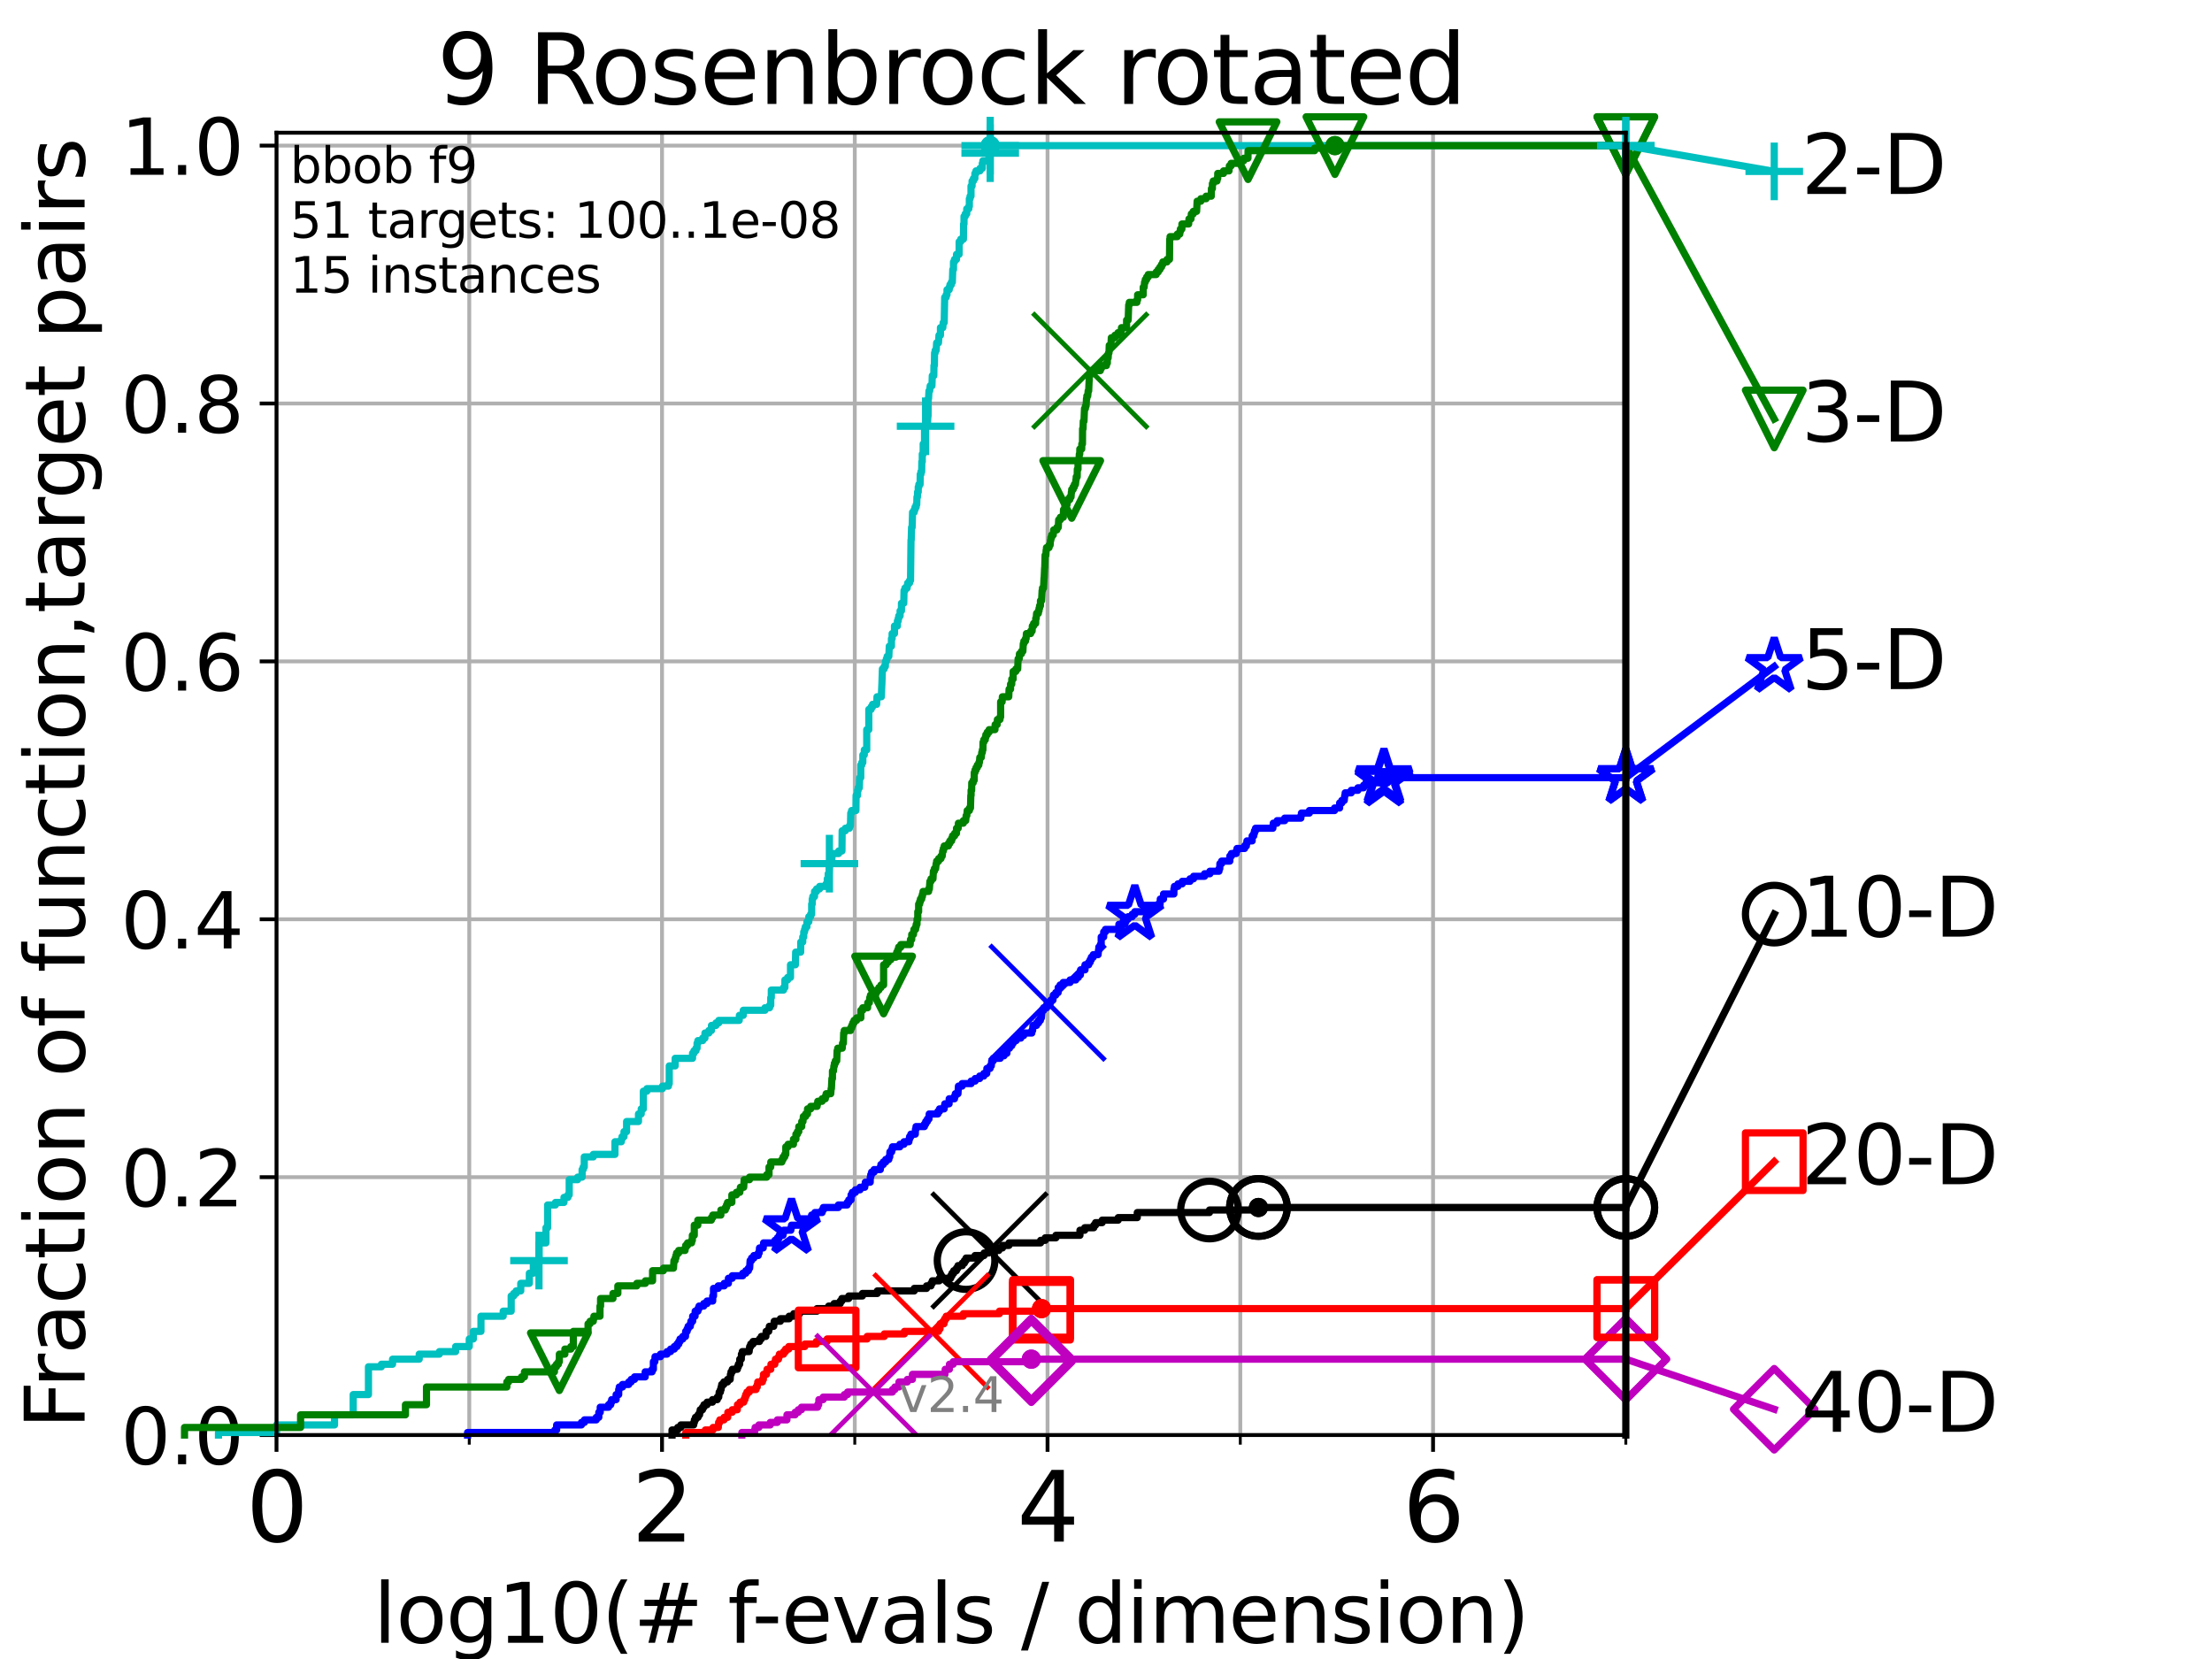 <?xml version="1.0" encoding="utf-8" standalone="no"?>
<!DOCTYPE svg PUBLIC "-//W3C//DTD SVG 1.1//EN"
  "http://www.w3.org/Graphics/SVG/1.1/DTD/svg11.dtd">
<svg height="345.6pt" version="1.1" viewBox="0 0 460.8 345.6" width="460.8pt" xmlns="http://www.w3.org/2000/svg" xmlns:xlink="http://www.w3.org/1999/xlink">
 <defs>
  <style type="text/css">*{stroke-linecap:butt;stroke-linejoin:round;}</style>
 </defs>
 <g id="figure_1">
  <g id="patch_1">
   <path d="M 0 345.6 
L 460.8 345.6 
L 460.8 0 
L 0 0 
z
" style="fill:#ffffff;"/>
  </g>
  <g id="axes_1">
   <g id="patch_2">
    <path d="M 57.6 298.944 
L 338.688 298.944 
L 338.688 27.648 
L 57.6 27.648 
z
" style="fill:#ffffff;"/>
   </g>
   <g id="matplotlib.axis_1">
    <g id="xtick_1">
     <g id="line2d_1">
      <path clip-path="url(#pe4fc21196e)" d="M 57.6 298.944 
L 57.6 27.648 
" style="fill:none;stroke:#b0b0b0;stroke-linecap:square;stroke-width:0.8;"/>
     </g>
     <g id="line2d_2">
      <defs>
       <path d="M 0 0 
L 0 3.5 
" id="m43839b5797" style="stroke:#000000;stroke-width:0.8;"/>
      </defs>
      <g>
       <use style="stroke:#000000;stroke-width:0.8;" x="57.6" xlink:href="#m43839b5797" y="298.944"/>
      </g>
     </g>
     <g id="text_1">
      <!-- 0 -->
      <g transform="translate(51.237 321.141)scale(0.2 -0.2)">
       <defs>
        <path d="M 2034 4250 
Q 1547 4250 1301 3770 
Q 1056 3291 1056 2328 
Q 1056 1369 1301 889 
Q 1547 409 2034 409 
Q 2525 409 2770 889 
Q 3016 1369 3016 2328 
Q 3016 3291 2770 3770 
Q 2525 4250 2034 4250 
z
M 2034 4750 
Q 2819 4750 3233 4129 
Q 3647 3509 3647 2328 
Q 3647 1150 3233 529 
Q 2819 -91 2034 -91 
Q 1250 -91 836 529 
Q 422 1150 422 2328 
Q 422 3509 836 4129 
Q 1250 4750 2034 4750 
z
" id="DejaVuSans-30" transform="scale(0.016)"/>
       </defs>
       <use xlink:href="#DejaVuSans-30"/>
      </g>
     </g>
    </g>
    <g id="xtick_2">
     <g id="line2d_3">
      <path clip-path="url(#pe4fc21196e)" d="M 137.911 298.944 
L 137.911 27.648 
" style="fill:none;stroke:#b0b0b0;stroke-linecap:square;stroke-width:0.8;"/>
     </g>
     <g id="line2d_4">
      <g>
       <use style="stroke:#000000;stroke-width:0.8;" x="137.911" xlink:href="#m43839b5797" y="298.944"/>
      </g>
     </g>
     <g id="text_2">
      <!-- 2 -->
      <g transform="translate(131.548 321.141)scale(0.2 -0.2)">
       <defs>
        <path d="M 1228 531 
L 3431 531 
L 3431 0 
L 469 0 
L 469 531 
Q 828 903 1448 1529 
Q 2069 2156 2228 2338 
Q 2531 2678 2651 2914 
Q 2772 3150 2772 3378 
Q 2772 3750 2511 3984 
Q 2250 4219 1831 4219 
Q 1534 4219 1204 4116 
Q 875 4013 500 3803 
L 500 4441 
Q 881 4594 1212 4672 
Q 1544 4750 1819 4750 
Q 2544 4750 2975 4387 
Q 3406 4025 3406 3419 
Q 3406 3131 3298 2873 
Q 3191 2616 2906 2266 
Q 2828 2175 2409 1742 
Q 1991 1309 1228 531 
z
" id="DejaVuSans-32" transform="scale(0.016)"/>
       </defs>
       <use xlink:href="#DejaVuSans-32"/>
      </g>
     </g>
    </g>
    <g id="xtick_3">
     <g id="line2d_5">
      <path clip-path="url(#pe4fc21196e)" d="M 218.222 298.944 
L 218.222 27.648 
" style="fill:none;stroke:#b0b0b0;stroke-linecap:square;stroke-width:0.8;"/>
     </g>
     <g id="line2d_6">
      <g>
       <use style="stroke:#000000;stroke-width:0.8;" x="218.222" xlink:href="#m43839b5797" y="298.944"/>
      </g>
     </g>
     <g id="text_3">
      <!-- 4 -->
      <g transform="translate(211.859 321.141)scale(0.2 -0.2)">
       <defs>
        <path d="M 2419 4116 
L 825 1625 
L 2419 1625 
L 2419 4116 
z
M 2253 4666 
L 3047 4666 
L 3047 1625 
L 3713 1625 
L 3713 1100 
L 3047 1100 
L 3047 0 
L 2419 0 
L 2419 1100 
L 313 1100 
L 313 1709 
L 2253 4666 
z
" id="DejaVuSans-34" transform="scale(0.016)"/>
       </defs>
       <use xlink:href="#DejaVuSans-34"/>
      </g>
     </g>
    </g>
    <g id="xtick_4">
     <g id="line2d_7">
      <path clip-path="url(#pe4fc21196e)" d="M 298.533 298.944 
L 298.533 27.648 
" style="fill:none;stroke:#b0b0b0;stroke-linecap:square;stroke-width:0.8;"/>
     </g>
     <g id="line2d_8">
      <g>
       <use style="stroke:#000000;stroke-width:0.8;" x="298.533" xlink:href="#m43839b5797" y="298.944"/>
      </g>
     </g>
     <g id="text_4">
      <!-- 6 -->
      <g transform="translate(292.17 321.141)scale(0.2 -0.2)">
       <defs>
        <path d="M 2113 2584 
Q 1688 2584 1439 2293 
Q 1191 2003 1191 1497 
Q 1191 994 1439 701 
Q 1688 409 2113 409 
Q 2538 409 2786 701 
Q 3034 994 3034 1497 
Q 3034 2003 2786 2293 
Q 2538 2584 2113 2584 
z
M 3366 4563 
L 3366 3988 
Q 3128 4100 2886 4159 
Q 2644 4219 2406 4219 
Q 1781 4219 1451 3797 
Q 1122 3375 1075 2522 
Q 1259 2794 1537 2939 
Q 1816 3084 2150 3084 
Q 2853 3084 3261 2657 
Q 3669 2231 3669 1497 
Q 3669 778 3244 343 
Q 2819 -91 2113 -91 
Q 1303 -91 875 529 
Q 447 1150 447 2328 
Q 447 3434 972 4092 
Q 1497 4750 2381 4750 
Q 2619 4750 2861 4703 
Q 3103 4656 3366 4563 
z
" id="DejaVuSans-36" transform="scale(0.016)"/>
       </defs>
       <use xlink:href="#DejaVuSans-36"/>
      </g>
     </g>
    </g>
    <g id="xtick_5">
     <g id="line2d_9">
      <path clip-path="url(#pe4fc21196e)" d="M 97.755 298.944 
L 97.755 27.648 
" style="fill:none;stroke:#b0b0b0;stroke-linecap:square;stroke-width:0.8;"/>
     </g>
     <g id="line2d_10">
      <defs>
       <path d="M 0 0 
L 0 2 
" id="mc2a014dc36" style="stroke:#000000;stroke-width:0.6;"/>
      </defs>
      <g>
       <use style="stroke:#000000;stroke-width:0.6;" x="97.755" xlink:href="#mc2a014dc36" y="298.944"/>
      </g>
     </g>
    </g>
    <g id="xtick_6">
     <g id="line2d_11">
      <path clip-path="url(#pe4fc21196e)" d="M 178.066 298.944 
L 178.066 27.648 
" style="fill:none;stroke:#b0b0b0;stroke-linecap:square;stroke-width:0.8;"/>
     </g>
     <g id="line2d_12">
      <g>
       <use style="stroke:#000000;stroke-width:0.6;" x="178.066" xlink:href="#mc2a014dc36" y="298.944"/>
      </g>
     </g>
    </g>
    <g id="xtick_7">
     <g id="line2d_13">
      <path clip-path="url(#pe4fc21196e)" d="M 258.377 298.944 
L 258.377 27.648 
" style="fill:none;stroke:#b0b0b0;stroke-linecap:square;stroke-width:0.8;"/>
     </g>
     <g id="line2d_14">
      <g>
       <use style="stroke:#000000;stroke-width:0.6;" x="258.377" xlink:href="#mc2a014dc36" y="298.944"/>
      </g>
     </g>
    </g>
    <g id="xtick_8">
     <g id="line2d_15">
      <path clip-path="url(#pe4fc21196e)" d="M 338.688 298.944 
L 338.688 27.648 
" style="fill:none;stroke:#b0b0b0;stroke-linecap:square;stroke-width:0.8;"/>
     </g>
     <g id="line2d_16">
      <g>
       <use style="stroke:#000000;stroke-width:0.6;" x="338.688" xlink:href="#mc2a014dc36" y="298.944"/>
      </g>
     </g>
    </g>
    <g id="text_5">
     <!-- log10(# f-evals / dimension) -->
     <g transform="translate(77.764 342.218)scale(0.17 -0.17)">
      <defs>
       <path d="M 603 4863 
L 1178 4863 
L 1178 0 
L 603 0 
L 603 4863 
z
" id="DejaVuSans-6c" transform="scale(0.016)"/>
       <path d="M 1959 3097 
Q 1497 3097 1228 2736 
Q 959 2375 959 1747 
Q 959 1119 1226 758 
Q 1494 397 1959 397 
Q 2419 397 2687 759 
Q 2956 1122 2956 1747 
Q 2956 2369 2687 2733 
Q 2419 3097 1959 3097 
z
M 1959 3584 
Q 2709 3584 3137 3096 
Q 3566 2609 3566 1747 
Q 3566 888 3137 398 
Q 2709 -91 1959 -91 
Q 1206 -91 779 398 
Q 353 888 353 1747 
Q 353 2609 779 3096 
Q 1206 3584 1959 3584 
z
" id="DejaVuSans-6f" transform="scale(0.016)"/>
       <path d="M 2906 1791 
Q 2906 2416 2648 2759 
Q 2391 3103 1925 3103 
Q 1463 3103 1205 2759 
Q 947 2416 947 1791 
Q 947 1169 1205 825 
Q 1463 481 1925 481 
Q 2391 481 2648 825 
Q 2906 1169 2906 1791 
z
M 3481 434 
Q 3481 -459 3084 -895 
Q 2688 -1331 1869 -1331 
Q 1566 -1331 1297 -1286 
Q 1028 -1241 775 -1147 
L 775 -588 
Q 1028 -725 1275 -790 
Q 1522 -856 1778 -856 
Q 2344 -856 2625 -561 
Q 2906 -266 2906 331 
L 2906 616 
Q 2728 306 2450 153 
Q 2172 0 1784 0 
Q 1141 0 747 490 
Q 353 981 353 1791 
Q 353 2603 747 3093 
Q 1141 3584 1784 3584 
Q 2172 3584 2450 3431 
Q 2728 3278 2906 2969 
L 2906 3500 
L 3481 3500 
L 3481 434 
z
" id="DejaVuSans-67" transform="scale(0.016)"/>
       <path d="M 794 531 
L 1825 531 
L 1825 4091 
L 703 3866 
L 703 4441 
L 1819 4666 
L 2450 4666 
L 2450 531 
L 3481 531 
L 3481 0 
L 794 0 
L 794 531 
z
" id="DejaVuSans-31" transform="scale(0.016)"/>
       <path d="M 1984 4856 
Q 1566 4138 1362 3434 
Q 1159 2731 1159 2009 
Q 1159 1288 1364 580 
Q 1569 -128 1984 -844 
L 1484 -844 
Q 1016 -109 783 600 
Q 550 1309 550 2009 
Q 550 2706 781 3412 
Q 1013 4119 1484 4856 
L 1984 4856 
z
" id="DejaVuSans-28" transform="scale(0.016)"/>
       <path d="M 3272 2816 
L 2363 2816 
L 2100 1772 
L 3016 1772 
L 3272 2816 
z
M 2803 4594 
L 2478 3297 
L 3391 3297 
L 3719 4594 
L 4219 4594 
L 3897 3297 
L 4872 3297 
L 4872 2816 
L 3775 2816 
L 3519 1772 
L 4513 1772 
L 4513 1294 
L 3397 1294 
L 3072 0 
L 2572 0 
L 2894 1294 
L 1978 1294 
L 1656 0 
L 1153 0 
L 1478 1294 
L 494 1294 
L 494 1772 
L 1594 1772 
L 1856 2816 
L 850 2816 
L 850 3297 
L 1978 3297 
L 2297 4594 
L 2803 4594 
z
" id="DejaVuSans-23" transform="scale(0.016)"/>
       <path id="DejaVuSans-20" transform="scale(0.016)"/>
       <path d="M 2375 4863 
L 2375 4384 
L 1825 4384 
Q 1516 4384 1395 4259 
Q 1275 4134 1275 3809 
L 1275 3500 
L 2222 3500 
L 2222 3053 
L 1275 3053 
L 1275 0 
L 697 0 
L 697 3053 
L 147 3053 
L 147 3500 
L 697 3500 
L 697 3744 
Q 697 4328 969 4595 
Q 1241 4863 1831 4863 
L 2375 4863 
z
" id="DejaVuSans-66" transform="scale(0.016)"/>
       <path d="M 313 2009 
L 1997 2009 
L 1997 1497 
L 313 1497 
L 313 2009 
z
" id="DejaVuSans-2d" transform="scale(0.016)"/>
       <path d="M 3597 1894 
L 3597 1613 
L 953 1613 
Q 991 1019 1311 708 
Q 1631 397 2203 397 
Q 2534 397 2845 478 
Q 3156 559 3463 722 
L 3463 178 
Q 3153 47 2828 -22 
Q 2503 -91 2169 -91 
Q 1331 -91 842 396 
Q 353 884 353 1716 
Q 353 2575 817 3079 
Q 1281 3584 2069 3584 
Q 2775 3584 3186 3129 
Q 3597 2675 3597 1894 
z
M 3022 2063 
Q 3016 2534 2758 2815 
Q 2500 3097 2075 3097 
Q 1594 3097 1305 2825 
Q 1016 2553 972 2059 
L 3022 2063 
z
" id="DejaVuSans-65" transform="scale(0.016)"/>
       <path d="M 191 3500 
L 800 3500 
L 1894 563 
L 2988 3500 
L 3597 3500 
L 2284 0 
L 1503 0 
L 191 3500 
z
" id="DejaVuSans-76" transform="scale(0.016)"/>
       <path d="M 2194 1759 
Q 1497 1759 1228 1600 
Q 959 1441 959 1056 
Q 959 750 1161 570 
Q 1363 391 1709 391 
Q 2188 391 2477 730 
Q 2766 1069 2766 1631 
L 2766 1759 
L 2194 1759 
z
M 3341 1997 
L 3341 0 
L 2766 0 
L 2766 531 
Q 2569 213 2275 61 
Q 1981 -91 1556 -91 
Q 1019 -91 701 211 
Q 384 513 384 1019 
Q 384 1609 779 1909 
Q 1175 2209 1959 2209 
L 2766 2209 
L 2766 2266 
Q 2766 2663 2505 2880 
Q 2244 3097 1772 3097 
Q 1472 3097 1187 3025 
Q 903 2953 641 2809 
L 641 3341 
Q 956 3463 1253 3523 
Q 1550 3584 1831 3584 
Q 2591 3584 2966 3190 
Q 3341 2797 3341 1997 
z
" id="DejaVuSans-61" transform="scale(0.016)"/>
       <path d="M 2834 3397 
L 2834 2853 
Q 2591 2978 2328 3040 
Q 2066 3103 1784 3103 
Q 1356 3103 1142 2972 
Q 928 2841 928 2578 
Q 928 2378 1081 2264 
Q 1234 2150 1697 2047 
L 1894 2003 
Q 2506 1872 2764 1633 
Q 3022 1394 3022 966 
Q 3022 478 2636 193 
Q 2250 -91 1575 -91 
Q 1294 -91 989 -36 
Q 684 19 347 128 
L 347 722 
Q 666 556 975 473 
Q 1284 391 1588 391 
Q 1994 391 2212 530 
Q 2431 669 2431 922 
Q 2431 1156 2273 1281 
Q 2116 1406 1581 1522 
L 1381 1569 
Q 847 1681 609 1914 
Q 372 2147 372 2553 
Q 372 3047 722 3315 
Q 1072 3584 1716 3584 
Q 2034 3584 2315 3537 
Q 2597 3491 2834 3397 
z
" id="DejaVuSans-73" transform="scale(0.016)"/>
       <path d="M 1625 4666 
L 2156 4666 
L 531 -594 
L 0 -594 
L 1625 4666 
z
" id="DejaVuSans-2f" transform="scale(0.016)"/>
       <path d="M 2906 2969 
L 2906 4863 
L 3481 4863 
L 3481 0 
L 2906 0 
L 2906 525 
Q 2725 213 2448 61 
Q 2172 -91 1784 -91 
Q 1150 -91 751 415 
Q 353 922 353 1747 
Q 353 2572 751 3078 
Q 1150 3584 1784 3584 
Q 2172 3584 2448 3432 
Q 2725 3281 2906 2969 
z
M 947 1747 
Q 947 1113 1208 752 
Q 1469 391 1925 391 
Q 2381 391 2643 752 
Q 2906 1113 2906 1747 
Q 2906 2381 2643 2742 
Q 2381 3103 1925 3103 
Q 1469 3103 1208 2742 
Q 947 2381 947 1747 
z
" id="DejaVuSans-64" transform="scale(0.016)"/>
       <path d="M 603 3500 
L 1178 3500 
L 1178 0 
L 603 0 
L 603 3500 
z
M 603 4863 
L 1178 4863 
L 1178 4134 
L 603 4134 
L 603 4863 
z
" id="DejaVuSans-69" transform="scale(0.016)"/>
       <path d="M 3328 2828 
Q 3544 3216 3844 3400 
Q 4144 3584 4550 3584 
Q 5097 3584 5394 3201 
Q 5691 2819 5691 2113 
L 5691 0 
L 5113 0 
L 5113 2094 
Q 5113 2597 4934 2840 
Q 4756 3084 4391 3084 
Q 3944 3084 3684 2787 
Q 3425 2491 3425 1978 
L 3425 0 
L 2847 0 
L 2847 2094 
Q 2847 2600 2669 2842 
Q 2491 3084 2119 3084 
Q 1678 3084 1418 2786 
Q 1159 2488 1159 1978 
L 1159 0 
L 581 0 
L 581 3500 
L 1159 3500 
L 1159 2956 
Q 1356 3278 1631 3431 
Q 1906 3584 2284 3584 
Q 2666 3584 2933 3390 
Q 3200 3197 3328 2828 
z
" id="DejaVuSans-6d" transform="scale(0.016)"/>
       <path d="M 3513 2113 
L 3513 0 
L 2938 0 
L 2938 2094 
Q 2938 2591 2744 2837 
Q 2550 3084 2163 3084 
Q 1697 3084 1428 2787 
Q 1159 2491 1159 1978 
L 1159 0 
L 581 0 
L 581 3500 
L 1159 3500 
L 1159 2956 
Q 1366 3272 1645 3428 
Q 1925 3584 2291 3584 
Q 2894 3584 3203 3211 
Q 3513 2838 3513 2113 
z
" id="DejaVuSans-6e" transform="scale(0.016)"/>
       <path d="M 513 4856 
L 1013 4856 
Q 1481 4119 1714 3412 
Q 1947 2706 1947 2009 
Q 1947 1309 1714 600 
Q 1481 -109 1013 -844 
L 513 -844 
Q 928 -128 1133 580 
Q 1338 1288 1338 2009 
Q 1338 2731 1133 3434 
Q 928 4138 513 4856 
z
" id="DejaVuSans-29" transform="scale(0.016)"/>
      </defs>
      <use xlink:href="#DejaVuSans-6c"/>
      <use x="27.783" xlink:href="#DejaVuSans-6f"/>
      <use x="88.965" xlink:href="#DejaVuSans-67"/>
      <use x="152.441" xlink:href="#DejaVuSans-31"/>
      <use x="216.064" xlink:href="#DejaVuSans-30"/>
      <use x="279.688" xlink:href="#DejaVuSans-28"/>
      <use x="318.701" xlink:href="#DejaVuSans-23"/>
      <use x="402.49" xlink:href="#DejaVuSans-20"/>
      <use x="434.277" xlink:href="#DejaVuSans-66"/>
      <use x="463.982" xlink:href="#DejaVuSans-2d"/>
      <use x="500.066" xlink:href="#DejaVuSans-65"/>
      <use x="561.59" xlink:href="#DejaVuSans-76"/>
      <use x="620.77" xlink:href="#DejaVuSans-61"/>
      <use x="682.049" xlink:href="#DejaVuSans-6c"/>
      <use x="709.832" xlink:href="#DejaVuSans-73"/>
      <use x="761.932" xlink:href="#DejaVuSans-20"/>
      <use x="793.719" xlink:href="#DejaVuSans-2f"/>
      <use x="827.41" xlink:href="#DejaVuSans-20"/>
      <use x="859.197" xlink:href="#DejaVuSans-64"/>
      <use x="922.674" xlink:href="#DejaVuSans-69"/>
      <use x="950.457" xlink:href="#DejaVuSans-6d"/>
      <use x="1047.869" xlink:href="#DejaVuSans-65"/>
      <use x="1109.393" xlink:href="#DejaVuSans-6e"/>
      <use x="1172.771" xlink:href="#DejaVuSans-73"/>
      <use x="1224.871" xlink:href="#DejaVuSans-69"/>
      <use x="1252.654" xlink:href="#DejaVuSans-6f"/>
      <use x="1313.836" xlink:href="#DejaVuSans-6e"/>
      <use x="1377.215" xlink:href="#DejaVuSans-29"/>
     </g>
    </g>
   </g>
   <g id="matplotlib.axis_2">
    <g id="ytick_1">
     <g id="line2d_17">
      <path clip-path="url(#pe4fc21196e)" d="M 57.6 298.944 
L 338.688 298.944 
" style="fill:none;stroke:#b0b0b0;stroke-linecap:square;stroke-width:0.8;"/>
     </g>
     <g id="line2d_18">
      <defs>
       <path d="M 0 0 
L -3.5 0 
" id="mb82ba1b2be" style="stroke:#000000;stroke-width:0.8;"/>
      </defs>
      <g>
       <use style="stroke:#000000;stroke-width:0.8;" x="57.6" xlink:href="#mb82ba1b2be" y="298.944"/>
      </g>
     </g>
     <g id="text_6">
      <!-- 0.0 -->
      <g transform="translate(25.155 305.023)scale(0.16 -0.16)">
       <defs>
        <path d="M 684 794 
L 1344 794 
L 1344 0 
L 684 0 
L 684 794 
z
" id="DejaVuSans-2e" transform="scale(0.016)"/>
       </defs>
       <use xlink:href="#DejaVuSans-30"/>
       <use x="63.623" xlink:href="#DejaVuSans-2e"/>
       <use x="95.41" xlink:href="#DejaVuSans-30"/>
      </g>
     </g>
    </g>
    <g id="ytick_2">
     <g id="line2d_19">
      <path clip-path="url(#pe4fc21196e)" d="M 57.6 245.222 
L 338.688 245.222 
" style="fill:none;stroke:#b0b0b0;stroke-linecap:square;stroke-width:0.8;"/>
     </g>
     <g id="line2d_20">
      <g>
       <use style="stroke:#000000;stroke-width:0.8;" x="57.6" xlink:href="#mb82ba1b2be" y="245.222"/>
      </g>
     </g>
     <g id="text_7">
      <!-- 0.2 -->
      <g transform="translate(25.155 251.301)scale(0.16 -0.16)">
       <use xlink:href="#DejaVuSans-30"/>
       <use x="63.623" xlink:href="#DejaVuSans-2e"/>
       <use x="95.41" xlink:href="#DejaVuSans-32"/>
      </g>
     </g>
    </g>
    <g id="ytick_3">
     <g id="line2d_21">
      <path clip-path="url(#pe4fc21196e)" d="M 57.6 191.5 
L 338.688 191.5 
" style="fill:none;stroke:#b0b0b0;stroke-linecap:square;stroke-width:0.8;"/>
     </g>
     <g id="line2d_22">
      <g>
       <use style="stroke:#000000;stroke-width:0.8;" x="57.6" xlink:href="#mb82ba1b2be" y="191.5"/>
      </g>
     </g>
     <g id="text_8">
      <!-- 0.4 -->
      <g transform="translate(25.155 197.579)scale(0.16 -0.16)">
       <use xlink:href="#DejaVuSans-30"/>
       <use x="63.623" xlink:href="#DejaVuSans-2e"/>
       <use x="95.41" xlink:href="#DejaVuSans-34"/>
      </g>
     </g>
    </g>
    <g id="ytick_4">
     <g id="line2d_23">
      <path clip-path="url(#pe4fc21196e)" d="M 57.6 137.778 
L 338.688 137.778 
" style="fill:none;stroke:#b0b0b0;stroke-linecap:square;stroke-width:0.8;"/>
     </g>
     <g id="line2d_24">
      <g>
       <use style="stroke:#000000;stroke-width:0.8;" x="57.6" xlink:href="#mb82ba1b2be" y="137.778"/>
      </g>
     </g>
     <g id="text_9">
      <!-- 0.6 -->
      <g transform="translate(25.155 143.857)scale(0.16 -0.16)">
       <use xlink:href="#DejaVuSans-30"/>
       <use x="63.623" xlink:href="#DejaVuSans-2e"/>
       <use x="95.41" xlink:href="#DejaVuSans-36"/>
      </g>
     </g>
    </g>
    <g id="ytick_5">
     <g id="line2d_25">
      <path clip-path="url(#pe4fc21196e)" d="M 57.6 84.056 
L 338.688 84.056 
" style="fill:none;stroke:#b0b0b0;stroke-linecap:square;stroke-width:0.8;"/>
     </g>
     <g id="line2d_26">
      <g>
       <use style="stroke:#000000;stroke-width:0.8;" x="57.6" xlink:href="#mb82ba1b2be" y="84.056"/>
      </g>
     </g>
     <g id="text_10">
      <!-- 0.8 -->
      <g transform="translate(25.155 90.135)scale(0.16 -0.16)">
       <defs>
        <path d="M 2034 2216 
Q 1584 2216 1326 1975 
Q 1069 1734 1069 1313 
Q 1069 891 1326 650 
Q 1584 409 2034 409 
Q 2484 409 2743 651 
Q 3003 894 3003 1313 
Q 3003 1734 2745 1975 
Q 2488 2216 2034 2216 
z
M 1403 2484 
Q 997 2584 770 2862 
Q 544 3141 544 3541 
Q 544 4100 942 4425 
Q 1341 4750 2034 4750 
Q 2731 4750 3128 4425 
Q 3525 4100 3525 3541 
Q 3525 3141 3298 2862 
Q 3072 2584 2669 2484 
Q 3125 2378 3379 2068 
Q 3634 1759 3634 1313 
Q 3634 634 3220 271 
Q 2806 -91 2034 -91 
Q 1263 -91 848 271 
Q 434 634 434 1313 
Q 434 1759 690 2068 
Q 947 2378 1403 2484 
z
M 1172 3481 
Q 1172 3119 1398 2916 
Q 1625 2713 2034 2713 
Q 2441 2713 2670 2916 
Q 2900 3119 2900 3481 
Q 2900 3844 2670 4047 
Q 2441 4250 2034 4250 
Q 1625 4250 1398 4047 
Q 1172 3844 1172 3481 
z
" id="DejaVuSans-38" transform="scale(0.016)"/>
       </defs>
       <use xlink:href="#DejaVuSans-30"/>
       <use x="63.623" xlink:href="#DejaVuSans-2e"/>
       <use x="95.41" xlink:href="#DejaVuSans-38"/>
      </g>
     </g>
    </g>
    <g id="ytick_6">
     <g id="line2d_27">
      <path clip-path="url(#pe4fc21196e)" d="M 57.6 30.334 
L 338.688 30.334 
" style="fill:none;stroke:#b0b0b0;stroke-linecap:square;stroke-width:0.8;"/>
     </g>
     <g id="line2d_28">
      <g>
       <use style="stroke:#000000;stroke-width:0.8;" x="57.6" xlink:href="#mb82ba1b2be" y="30.334"/>
      </g>
     </g>
     <g id="text_11">
      <!-- 1.0 -->
      <g transform="translate(25.155 36.413)scale(0.16 -0.16)">
       <use xlink:href="#DejaVuSans-31"/>
       <use x="63.623" xlink:href="#DejaVuSans-2e"/>
       <use x="95.41" xlink:href="#DejaVuSans-30"/>
      </g>
     </g>
    </g>
    <g id="text_12">
     <!-- Fraction of function,target pairs -->
     <g transform="translate(17.62 297.681)rotate(-90)scale(0.17 -0.17)">
      <defs>
       <path d="M 628 4666 
L 3309 4666 
L 3309 4134 
L 1259 4134 
L 1259 2759 
L 3109 2759 
L 3109 2228 
L 1259 2228 
L 1259 0 
L 628 0 
L 628 4666 
z
" id="DejaVuSans-46" transform="scale(0.016)"/>
       <path d="M 2631 2963 
Q 2534 3019 2420 3045 
Q 2306 3072 2169 3072 
Q 1681 3072 1420 2755 
Q 1159 2438 1159 1844 
L 1159 0 
L 581 0 
L 581 3500 
L 1159 3500 
L 1159 2956 
Q 1341 3275 1631 3429 
Q 1922 3584 2338 3584 
Q 2397 3584 2469 3576 
Q 2541 3569 2628 3553 
L 2631 2963 
z
" id="DejaVuSans-72" transform="scale(0.016)"/>
       <path d="M 3122 3366 
L 3122 2828 
Q 2878 2963 2633 3030 
Q 2388 3097 2138 3097 
Q 1578 3097 1268 2742 
Q 959 2388 959 1747 
Q 959 1106 1268 751 
Q 1578 397 2138 397 
Q 2388 397 2633 464 
Q 2878 531 3122 666 
L 3122 134 
Q 2881 22 2623 -34 
Q 2366 -91 2075 -91 
Q 1284 -91 818 406 
Q 353 903 353 1747 
Q 353 2603 823 3093 
Q 1294 3584 2113 3584 
Q 2378 3584 2631 3529 
Q 2884 3475 3122 3366 
z
" id="DejaVuSans-63" transform="scale(0.016)"/>
       <path d="M 1172 4494 
L 1172 3500 
L 2356 3500 
L 2356 3053 
L 1172 3053 
L 1172 1153 
Q 1172 725 1289 603 
Q 1406 481 1766 481 
L 2356 481 
L 2356 0 
L 1766 0 
Q 1100 0 847 248 
Q 594 497 594 1153 
L 594 3053 
L 172 3053 
L 172 3500 
L 594 3500 
L 594 4494 
L 1172 4494 
z
" id="DejaVuSans-74" transform="scale(0.016)"/>
       <path d="M 544 1381 
L 544 3500 
L 1119 3500 
L 1119 1403 
Q 1119 906 1312 657 
Q 1506 409 1894 409 
Q 2359 409 2629 706 
Q 2900 1003 2900 1516 
L 2900 3500 
L 3475 3500 
L 3475 0 
L 2900 0 
L 2900 538 
Q 2691 219 2414 64 
Q 2138 -91 1772 -91 
Q 1169 -91 856 284 
Q 544 659 544 1381 
z
M 1991 3584 
L 1991 3584 
z
" id="DejaVuSans-75" transform="scale(0.016)"/>
       <path d="M 750 794 
L 1409 794 
L 1409 256 
L 897 -744 
L 494 -744 
L 750 256 
L 750 794 
z
" id="DejaVuSans-2c" transform="scale(0.016)"/>
       <path d="M 1159 525 
L 1159 -1331 
L 581 -1331 
L 581 3500 
L 1159 3500 
L 1159 2969 
Q 1341 3281 1617 3432 
Q 1894 3584 2278 3584 
Q 2916 3584 3314 3078 
Q 3713 2572 3713 1747 
Q 3713 922 3314 415 
Q 2916 -91 2278 -91 
Q 1894 -91 1617 61 
Q 1341 213 1159 525 
z
M 3116 1747 
Q 3116 2381 2855 2742 
Q 2594 3103 2138 3103 
Q 1681 3103 1420 2742 
Q 1159 2381 1159 1747 
Q 1159 1113 1420 752 
Q 1681 391 2138 391 
Q 2594 391 2855 752 
Q 3116 1113 3116 1747 
z
" id="DejaVuSans-70" transform="scale(0.016)"/>
      </defs>
      <use xlink:href="#DejaVuSans-46"/>
      <use x="50.27" xlink:href="#DejaVuSans-72"/>
      <use x="91.383" xlink:href="#DejaVuSans-61"/>
      <use x="152.662" xlink:href="#DejaVuSans-63"/>
      <use x="207.643" xlink:href="#DejaVuSans-74"/>
      <use x="246.852" xlink:href="#DejaVuSans-69"/>
      <use x="274.635" xlink:href="#DejaVuSans-6f"/>
      <use x="335.816" xlink:href="#DejaVuSans-6e"/>
      <use x="399.195" xlink:href="#DejaVuSans-20"/>
      <use x="430.982" xlink:href="#DejaVuSans-6f"/>
      <use x="492.164" xlink:href="#DejaVuSans-66"/>
      <use x="527.369" xlink:href="#DejaVuSans-20"/>
      <use x="559.156" xlink:href="#DejaVuSans-66"/>
      <use x="594.361" xlink:href="#DejaVuSans-75"/>
      <use x="657.74" xlink:href="#DejaVuSans-6e"/>
      <use x="721.119" xlink:href="#DejaVuSans-63"/>
      <use x="776.1" xlink:href="#DejaVuSans-74"/>
      <use x="815.309" xlink:href="#DejaVuSans-69"/>
      <use x="843.092" xlink:href="#DejaVuSans-6f"/>
      <use x="904.273" xlink:href="#DejaVuSans-6e"/>
      <use x="967.652" xlink:href="#DejaVuSans-2c"/>
      <use x="999.439" xlink:href="#DejaVuSans-74"/>
      <use x="1038.648" xlink:href="#DejaVuSans-61"/>
      <use x="1099.928" xlink:href="#DejaVuSans-72"/>
      <use x="1139.291" xlink:href="#DejaVuSans-67"/>
      <use x="1202.768" xlink:href="#DejaVuSans-65"/>
      <use x="1264.291" xlink:href="#DejaVuSans-74"/>
      <use x="1303.5" xlink:href="#DejaVuSans-20"/>
      <use x="1335.287" xlink:href="#DejaVuSans-70"/>
      <use x="1398.764" xlink:href="#DejaVuSans-61"/>
      <use x="1460.043" xlink:href="#DejaVuSans-69"/>
      <use x="1487.826" xlink:href="#DejaVuSans-72"/>
      <use x="1528.939" xlink:href="#DejaVuSans-73"/>
     </g>
    </g>
   </g>
   <g id="line2d_29">
    <defs>
     <path d="M 0 1.5 
C 0.398 1.5 0.779 1.342 1.061 1.061 
C 1.342 0.779 1.5 0.398 1.5 0 
C 1.5 -0.398 1.342 -0.779 1.061 -1.061 
C 0.779 -1.342 0.398 -1.5 0 -1.5 
C -0.398 -1.5 -0.779 -1.342 -1.061 -1.061 
C -1.342 -0.779 -1.5 -0.398 -1.5 0 
C -1.5 0.398 -1.342 0.779 -1.061 1.061 
C -0.779 1.342 -0.398 1.5 0 1.5 
z
" id="m8f4cd64135" style="stroke:#00bfbf;"/>
    </defs>
    <g>
     <use style="fill:#00bfbf;stroke:#00bfbf;" x="206.278" xlink:href="#m8f4cd64135" y="30.334"/>
     <use style="fill:#00bfbf;stroke:#00bfbf;" x="206.278" xlink:href="#m8f4cd64135" y="30.334"/>
    </g>
   </g>
   <g id="line2d_30">
    <path d="M 45.512 298.944 
L 45.512 298.417 
L 57.6 298.417 
L 57.6 296.837 
L 69.688 296.837 
L 69.688 294.731 
L 73.579 294.731 
L 73.579 290.517 
L 76.759 290.517 
L 76.759 284.723 
L 79.447 284.723 
L 79.447 284.197 
L 81.776 284.197 
L 81.776 283.143 
L 87.33 283.143 
L 87.33 282.09 
L 91.535 282.09 
L 91.535 281.563 
L 94.921 281.563 
L 94.921 280.51 
L 97.755 280.51 
L 97.755 278.93 
L 98.606 278.93 
L 98.606 277.35 
L 100.193 277.35 
L 100.193 274.19 
L 104.826 274.19 
L 104.826 273.136 
L 106.489 273.136 
L 106.489 269.976 
L 107.009 269.976 
L 107.009 269.45 
L 107.515 269.45 
L 107.515 268.923 
L 108.484 268.923 
L 108.484 267.343 
L 110.274 267.343 
L 110.274 265.236 
L 111.105 265.236 
L 111.105 263.129 
L 111.897 263.129 
L 111.897 262.603 
L 112.281 262.603 
L 112.281 258.916 
L 113.735 258.916 
L 113.735 255.756 
L 114.08 255.756 
L 114.08 251.016 
L 115.711 251.016 
L 115.711 250.489 
L 117.486 250.489 
L 117.486 249.436 
L 118.31 249.436 
L 118.31 248.909 
L 118.577 248.909 
L 118.577 245.749 
L 120.335 245.749 
L 120.335 245.222 
L 121.265 245.222 
L 121.265 243.642 
L 121.49 243.642 
L 121.49 243.115 
L 121.712 243.115 
L 121.712 241.009 
L 123.594 241.009 
L 123.594 240.482 
L 128.108 240.482 
L 128.108 237.848 
L 129.433 237.848 
L 129.433 237.322 
L 129.574 237.322 
L 129.574 236.795 
L 129.991 236.795 
L 129.991 235.742 
L 130.532 235.742 
L 130.532 233.635 
L 133.01 233.635 
L 133.01 232.055 
L 133.578 232.055 
L 133.578 231.001 
L 134.019 231.001 
L 134.019 227.315 
L 134.766 227.315 
L 134.766 226.788 
L 137.998 226.788 
L 137.998 226.261 
L 139.253 226.261 
L 139.253 225.735 
L 139.414 225.735 
L 139.414 222.048 
L 140.649 222.048 
L 140.649 220.468 
L 144.27 220.468 
L 144.27 219.414 
L 144.57 219.414 
L 144.57 218.888 
L 144.982 218.888 
L 144.982 218.361 
L 145.213 218.361 
L 145.213 217.308 
L 145.384 217.308 
L 145.384 216.781 
L 146.378 216.781 
L 146.378 216.254 
L 146.854 216.254 
L 146.854 215.201 
L 147.67 215.201 
L 147.67 214.674 
L 148.21 214.674 
L 148.21 213.621 
L 149.15 213.621 
L 149.15 213.094 
L 149.735 213.094 
L 149.735 212.567 
L 153.995 212.567 
L 154.029 211.514 
L 154.841 211.514 
L 154.841 210.461 
L 159.355 210.461 
L 159.355 209.934 
L 160.322 209.934 
L 160.322 209.407 
L 160.561 209.407 
L 160.561 207.827 
L 160.68 207.827 
L 160.68 206.247 
L 163.226 206.247 
L 163.226 205.721 
L 163.51 205.721 
L 163.51 204.141 
L 164.083 204.141 
L 164.083 203.614 
L 164.675 203.614 
L 164.675 200.98 
L 165.697 200.98 
L 165.75 198.347 
L 166.796 198.347 
L 166.813 196.24 
L 167.223 196.24 
L 167.223 195.187 
L 167.433 195.187 
L 167.433 194.133 
L 167.609 194.133 
L 167.609 193.607 
L 167.751 193.607 
L 167.751 193.08 
L 168.094 193.08 
L 168.094 192.027 
L 168.491 192.027 
L 168.491 190.973 
L 168.865 190.973 
L 168.865 190.447 
L 169.085 190.447 
L 169.085 188.34 
L 169.201 188.34 
L 169.201 187.287 
L 169.317 187.287 
L 169.317 186.76 
L 169.687 186.76 
L 169.687 185.706 
L 170.105 185.706 
L 170.105 185.18 
L 170.741 185.18 
L 170.741 184.653 
L 172.094 184.653 
L 172.094 184.126 
L 172.337 184.126 
L 172.337 183.073 
L 172.53 183.073 
L 172.53 182.02 
L 172.697 182.02 
L 172.78 179.913 
L 173.257 179.913 
L 173.338 177.806 
L 174.711 177.806 
L 174.711 177.28 
L 175.395 177.28 
L 175.436 173.066 
L 176.102 173.066 
L 176.102 172.539 
L 176.95 172.539 
L 176.95 172.013 
L 177.163 172.013 
L 177.227 169.379 
L 177.4 169.379 
L 177.4 168.853 
L 178.309 168.853 
L 178.343 165.692 
L 178.649 165.692 
L 178.649 164.639 
L 178.767 164.639 
L 178.767 164.112 
L 179.017 164.112 
L 179.082 162.006 
L 179.311 162.006 
L 179.311 159.372 
L 179.529 159.372 
L 179.529 158.846 
L 179.744 158.846 
L 179.744 157.265 
L 180.05 157.265 
L 180.058 156.212 
L 180.557 156.212 
L 180.557 151.999 
L 180.99 151.999 
L 180.99 147.785 
L 181.47 147.785 
L 181.47 147.258 
L 181.768 147.258 
L 181.768 146.732 
L 182.622 146.732 
L 182.695 145.152 
L 183.601 145.152 
L 183.708 142.518 
L 183.715 142.518 
L 183.822 139.358 
L 184.181 139.358 
L 184.181 138.831 
L 184.438 138.831 
L 184.456 137.778 
L 184.642 137.778 
L 184.642 137.251 
L 184.815 137.251 
L 184.815 136.725 
L 185.166 136.725 
L 185.253 134.618 
L 185.704 134.618 
L 185.704 133.038 
L 185.844 133.038 
L 185.844 131.985 
L 186.339 131.985 
L 186.339 130.404 
L 186.947 130.404 
L 186.947 129.351 
L 187.114 129.351 
L 187.114 128.824 
L 187.227 128.824 
L 187.227 128.298 
L 187.504 128.298 
L 187.504 127.244 
L 187.791 127.244 
L 187.791 125.664 
L 188.273 125.664 
L 188.327 123.031 
L 188.519 123.031 
L 188.519 122.504 
L 188.968 122.504 
L 188.968 121.977 
L 189.084 121.977 
L 189.084 121.451 
L 189.479 121.451 
L 189.479 120.924 
L 189.681 120.924 
L 189.78 112.497 
L 189.824 112.497 
L 189.895 109.864 
L 190.014 109.864 
L 190.106 106.704 
L 190.444 106.704 
L 190.444 106.177 
L 190.615 106.177 
L 190.615 105.65 
L 190.851 105.65 
L 190.851 105.124 
L 190.976 105.124 
L 191.018 103.543 
L 191.117 103.543 
L 191.146 102.49 
L 191.289 102.49 
L 191.289 101.437 
L 191.415 101.437 
L 191.415 100.91 
L 191.669 100.91 
L 191.705 98.803 
L 191.848 98.803 
L 191.848 98.277 
L 192.002 98.277 
L 192.033 96.17 
L 192.127 96.17 
L 192.127 94.59 
L 192.317 94.59 
L 192.317 92.483 
L 192.599 92.483 
L 192.599 89.323 
L 192.818 89.323 
L 192.818 88.796 
L 192.937 88.796 
L 192.937 88.27 
L 193.206 88.27 
L 193.301 86.69 
L 193.33 86.69 
L 193.363 83.003 
L 193.442 83.003 
L 193.522 81.423 
L 193.672 81.423 
L 193.775 80.369 
L 194.143 80.369 
L 194.212 78.263 
L 194.534 78.263 
L 194.558 76.156 
L 194.646 76.156 
L 194.689 73.522 
L 194.807 73.522 
L 194.807 72.996 
L 195.022 72.996 
L 195.121 71.416 
L 195.504 71.416 
L 195.609 69.836 
L 195.913 69.836 
L 195.913 68.255 
L 196.407 68.255 
L 196.486 67.202 
L 196.691 67.202 
L 196.799 61.935 
L 197.1 61.935 
L 197.1 61.409 
L 197.275 61.409 
L 197.283 60.355 
L 197.738 60.355 
L 197.738 59.829 
L 197.895 59.829 
L 197.895 59.302 
L 198.189 59.302 
L 198.189 58.775 
L 198.392 58.775 
L 198.481 56.142 
L 198.624 56.142 
L 198.632 54.562 
L 198.835 54.562 
L 198.835 54.035 
L 199.259 54.035 
L 199.259 52.982 
L 199.801 52.982 
L 199.809 50.348 
L 200.141 50.348 
L 200.141 49.821 
L 200.698 49.821 
L 200.729 46.661 
L 200.821 46.661 
L 200.821 45.081 
L 201.075 45.081 
L 201.075 44.555 
L 201.391 44.555 
L 201.391 43.501 
L 201.816 43.501 
L 201.816 42.975 
L 201.932 42.975 
L 201.932 41.395 
L 202.082 41.395 
L 202.082 40.868 
L 202.279 40.868 
L 202.279 38.761 
L 202.502 38.761 
L 202.502 37.708 
L 202.785 37.708 
L 202.785 37.181 
L 203.087 37.181 
L 203.087 36.128 
L 203.31 36.128 
L 203.31 35.601 
L 204.141 35.601 
L 204.141 35.074 
L 204.632 35.074 
L 204.632 34.021 
L 204.75 34.021 
L 204.75 33.494 
L 205.974 33.494 
L 206.045 31.914 
L 206.278 31.914 
L 206.278 30.334 
L 338.688 30.334 
L 338.688 30.334 
" style="fill:none;stroke:#00bfbf;stroke-linecap:square;stroke-width:1.5;"/>
   </g>
   <g id="line2d_31">
    <defs>
     <path d="M -6 0 
L 6 0 
M 0 6 
L 0 -6 
" id="m41627ecbac" style="stroke:#00bfbf;stroke-width:1.5;"/>
    </defs>
    <g>
     <use style="fill-opacity:0;stroke:#00bfbf;stroke-width:1.5;" x="112.281" xlink:href="#m41627ecbac" y="262.603"/>
     <use style="fill-opacity:0;stroke:#00bfbf;stroke-width:1.5;" x="172.78" xlink:href="#m41627ecbac" y="179.913"/>
     <use style="fill-opacity:0;stroke:#00bfbf;stroke-width:1.5;" x="192.818" xlink:href="#m41627ecbac" y="88.796"/>
     <use style="fill-opacity:0;stroke:#00bfbf;stroke-width:1.5;" x="206.278" xlink:href="#m41627ecbac" y="31.914"/>
     <use style="fill-opacity:0;stroke:#00bfbf;stroke-width:1.5;" x="206.278" xlink:href="#m41627ecbac" y="30.334"/>
     <use style="fill-opacity:0;stroke:#00bfbf;stroke-width:1.5;" x="338.688" xlink:href="#m41627ecbac" y="30.334"/>
    </g>
   </g>
   <g id="line2d_32">
    <path style="fill:none;stroke:#00bfbf;stroke-linecap:square;stroke-width:1.5;"/>
    <g/>
   </g>
   <g id="line2d_33">
    <defs>
     <path d="M 0 1.5 
C 0.398 1.5 0.779 1.342 1.061 1.061 
C 1.342 0.779 1.5 0.398 1.5 0 
C 1.5 -0.398 1.342 -0.779 1.061 -1.061 
C 0.779 -1.342 0.398 -1.5 0 -1.5 
C -0.398 -1.5 -0.779 -1.342 -1.061 -1.061 
C -1.342 -0.779 -1.5 -0.398 -1.5 0 
C -1.5 0.398 -1.342 0.779 -1.061 1.061 
C -0.779 1.342 -0.398 1.5 0 1.5 
z
" id="mb7e8ee386a" style="stroke:#008000;"/>
    </defs>
    <g>
     <use style="fill:#008000;stroke:#008000;" x="278.091" xlink:href="#mb7e8ee386a" y="30.334"/>
     <use style="fill:#008000;stroke:#008000;" x="278.091" xlink:href="#mb7e8ee386a" y="30.334"/>
    </g>
   </g>
   <g id="line2d_34">
    <path d="M 38.441 298.944 
L 38.441 297.364 
L 62.617 297.364 
L 62.617 294.731 
L 84.464 294.731 
L 84.464 292.624 
L 88.847 292.624 
L 88.847 288.937 
L 105.585 288.937 
L 105.585 287.884 
L 105.952 287.884 
L 105.952 287.357 
L 108.64 287.357 
L 108.64 286.83 
L 109.252 286.83 
L 109.252 285.777 
L 115.502 285.777 
L 115.502 284.723 
L 115.918 284.723 
L 115.918 284.197 
L 116.323 284.197 
L 116.323 283.67 
L 116.523 283.67 
L 116.523 282.09 
L 117.673 282.09 
L 117.673 281.037 
L 118.925 281.037 
L 118.925 280.51 
L 119.436 280.51 
L 119.436 277.35 
L 122.503 277.35 
L 122.503 275.77 
L 122.92 275.77 
L 122.92 275.243 
L 123.594 275.243 
L 123.594 274.716 
L 123.725 274.716 
L 123.725 274.19 
L 124.989 274.19 
L 124.989 272.083 
L 125.111 272.083 
L 125.111 270.503 
L 127.695 270.503 
L 127.695 269.45 
L 128.709 269.45 
L 128.709 267.87 
L 132.66 267.87 
L 132.66 267.343 
L 134.45 267.343 
L 134.45 266.816 
L 135.944 266.816 
L 135.944 264.709 
L 138.199 264.709 
L 138.199 264.183 
L 140.298 264.183 
L 140.399 262.603 
L 140.649 262.603 
L 140.649 262.076 
L 140.797 262.076 
L 140.797 261.549 
L 140.944 261.549 
L 140.944 261.023 
L 141.379 261.023 
L 141.379 260.496 
L 142.708 260.496 
L 142.708 259.969 
L 142.84 259.969 
L 142.84 259.443 
L 143.23 259.443 
L 143.23 258.916 
L 144.067 258.916 
L 144.067 258.389 
L 144.23 258.389 
L 144.23 257.336 
L 144.63 257.336 
L 144.63 255.229 
L 145.365 255.229 
L 145.365 254.176 
L 148.194 254.176 
L 148.194 253.649 
L 148.481 253.649 
L 148.481 253.122 
L 150.172 253.122 
L 150.172 252.069 
L 151.097 252.069 
L 151.097 251.542 
L 151.341 251.542 
L 151.341 251.016 
L 151.555 251.016 
L 151.555 250.489 
L 152.461 250.489 
L 152.461 248.909 
L 153.395 248.909 
L 153.395 248.382 
L 154.121 248.382 
L 154.121 247.855 
L 154.236 247.855 
L 154.236 247.329 
L 154.928 247.329 
L 155.016 245.749 
L 156.135 245.749 
L 156.135 245.222 
L 159.725 245.222 
L 159.725 244.695 
L 160.201 244.695 
L 160.201 243.115 
L 160.554 243.115 
L 160.569 242.062 
L 162.882 242.062 
L 162.882 241.535 
L 163.13 241.535 
L 163.13 241.009 
L 163.469 241.009 
L 163.469 240.482 
L 163.696 240.482 
L 163.696 238.902 
L 164.167 238.902 
L 164.167 238.375 
L 165.291 238.375 
L 165.291 237.322 
L 165.803 237.322 
L 165.803 236.268 
L 166.117 236.268 
L 166.117 235.742 
L 166.403 235.742 
L 166.403 234.688 
L 167.016 234.688 
L 167.016 233.635 
L 167.277 233.635 
L 167.353 232.582 
L 167.819 232.582 
L 167.819 232.055 
L 168.222 232.055 
L 168.222 231.001 
L 168.875 231.001 
L 168.875 230.475 
L 170.22 230.475 
L 170.22 229.948 
L 170.356 229.948 
L 170.356 229.421 
L 171.255 229.421 
L 171.255 228.895 
L 171.929 228.895 
L 171.929 228.368 
L 172.102 228.368 
L 172.102 227.841 
L 173.057 227.841 
L 173.142 226.788 
L 173.196 226.788 
L 173.303 224.681 
L 173.417 224.681 
L 173.417 223.101 
L 173.629 223.101 
L 173.718 222.048 
L 173.815 222.048 
L 173.815 221.521 
L 174.014 221.521 
L 174.014 220.994 
L 174.305 220.994 
L 174.384 218.888 
L 174.513 218.888 
L 174.513 218.361 
L 175.456 218.361 
L 175.517 217.308 
L 175.691 217.308 
L 175.751 215.201 
L 175.87 215.201 
L 175.87 214.674 
L 177.19 214.674 
L 177.19 214.148 
L 177.433 214.148 
L 177.433 213.621 
L 177.643 213.621 
L 177.643 213.094 
L 177.909 213.094 
L 177.909 212.567 
L 178.446 212.567 
L 178.446 212.041 
L 179.333 212.041 
L 179.333 210.461 
L 179.718 210.461 
L 179.718 209.934 
L 180.735 209.934 
L 180.774 208.881 
L 181.1 208.881 
L 181.178 207.827 
L 181.333 207.827 
L 181.333 207.301 
L 182.408 207.301 
L 182.408 206.774 
L 182.633 206.774 
L 182.633 206.247 
L 183.092 206.247 
L 183.092 205.721 
L 183.527 205.721 
L 183.527 205.194 
L 184.071 205.194 
L 184.071 200.98 
L 184.618 200.98 
L 184.618 200.454 
L 185.036 200.454 
L 185.036 199.927 
L 185.577 199.927 
L 185.577 199.4 
L 186.63 199.4 
L 186.63 198.874 
L 186.81 198.874 
L 186.81 198.347 
L 187.048 198.347 
L 187.048 197.82 
L 187.21 197.82 
L 187.21 197.294 
L 187.659 197.294 
L 187.659 196.767 
L 189.608 196.767 
L 189.665 195.714 
L 189.926 195.714 
L 189.926 194.66 
L 190.293 194.66 
L 190.394 193.607 
L 190.735 193.607 
L 190.735 193.08 
L 190.858 193.08 
L 190.858 192.553 
L 191.03 192.553 
L 191.033 191.5 
L 191.19 191.5 
L 191.19 189.92 
L 191.367 189.92 
L 191.369 188.34 
L 191.58 188.34 
L 191.58 187.813 
L 191.737 187.813 
L 191.737 187.287 
L 192.006 187.287 
L 192.006 186.76 
L 192.159 186.76 
L 192.159 186.233 
L 192.286 186.233 
L 192.286 185.706 
L 193.447 185.706 
L 193.447 185.18 
L 193.605 185.18 
L 193.715 183.6 
L 193.948 183.6 
L 193.948 183.073 
L 194.357 183.073 
L 194.443 181.493 
L 194.64 181.493 
L 194.64 180.966 
L 194.908 180.966 
L 195.011 179.913 
L 195.114 179.913 
L 195.114 179.386 
L 195.534 179.386 
L 195.534 178.86 
L 196.024 178.86 
L 196.024 178.333 
L 196.282 178.333 
L 196.374 177.28 
L 196.515 177.28 
L 196.515 176.753 
L 196.696 176.753 
L 196.696 176.226 
L 197.569 176.226 
L 197.569 175.699 
L 197.865 175.699 
L 197.865 175.173 
L 198.238 175.173 
L 198.238 174.646 
L 198.432 174.646 
L 198.432 174.119 
L 198.866 174.119 
L 198.866 173.593 
L 199.257 173.593 
L 199.257 172.539 
L 199.609 172.539 
L 199.649 171.486 
L 200.682 171.486 
L 200.682 170.959 
L 201.176 170.959 
L 201.266 169.906 
L 201.406 169.906 
L 201.486 168.853 
L 201.943 168.853 
L 201.943 168.326 
L 202.168 168.326 
L 202.241 165.692 
L 202.297 165.692 
L 202.297 164.639 
L 202.413 164.639 
L 202.436 163.059 
L 202.734 163.059 
L 202.734 162.532 
L 202.946 162.532 
L 202.953 160.952 
L 203.101 160.952 
L 203.101 160.426 
L 203.327 160.426 
L 203.327 159.899 
L 203.598 159.899 
L 203.598 159.372 
L 203.91 159.372 
L 203.91 158.846 
L 204.027 158.846 
L 204.112 157.792 
L 204.42 157.792 
L 204.522 156.739 
L 204.639 156.739 
L 204.639 156.212 
L 204.755 156.212 
L 204.782 154.632 
L 204.939 154.632 
L 204.939 154.105 
L 205.25 154.105 
L 205.25 153.579 
L 205.368 153.579 
L 205.368 153.052 
L 205.665 153.052 
L 205.665 152.525 
L 206.056 152.525 
L 206.056 151.999 
L 207.271 151.999 
L 207.305 150.945 
L 207.73 150.945 
L 207.773 149.892 
L 208.315 149.892 
L 208.315 149.365 
L 208.45 149.365 
L 208.45 146.205 
L 208.759 146.205 
L 208.813 145.152 
L 210.142 145.152 
L 210.21 143.572 
L 210.517 143.572 
L 210.517 142.518 
L 210.761 142.518 
L 210.772 141.465 
L 211.05 141.465 
L 211.05 139.885 
L 211.61 139.885 
L 211.61 139.358 
L 212.006 139.358 
L 212.089 137.251 
L 212.318 137.251 
L 212.372 136.198 
L 212.79 136.198 
L 212.79 135.671 
L 213.083 135.671 
L 213.169 134.091 
L 213.292 134.091 
L 213.292 133.565 
L 213.623 133.565 
L 213.623 133.038 
L 213.762 133.038 
L 213.819 131.985 
L 214.71 131.985 
L 214.71 131.458 
L 215.009 131.458 
L 215.055 130.404 
L 215.319 130.404 
L 215.319 129.878 
L 215.746 129.878 
L 215.762 128.824 
L 215.86 128.824 
L 215.943 127.771 
L 216.31 127.771 
L 216.31 127.244 
L 216.45 127.244 
L 216.45 126.718 
L 216.564 126.718 
L 216.564 126.191 
L 216.747 126.191 
L 216.747 125.138 
L 216.981 125.138 
L 217.09 123.031 
L 217.165 123.031 
L 217.165 122.504 
L 217.386 122.504 
L 217.493 120.397 
L 217.518 120.397 
L 217.614 118.291 
L 217.638 118.291 
L 217.71 115.657 
L 217.868 115.657 
L 217.931 114.604 
L 217.998 114.604 
L 217.998 114.077 
L 218.537 114.077 
L 218.537 113.55 
L 218.761 113.55 
L 218.837 112.497 
L 218.914 112.497 
L 218.914 111.97 
L 219.078 111.97 
L 219.078 111.444 
L 219.411 111.444 
L 219.492 110.39 
L 220.162 110.39 
L 220.162 109.864 
L 220.458 109.864 
L 220.539 108.284 
L 220.891 108.284 
L 220.891 107.757 
L 221.512 107.757 
L 221.546 106.177 
L 221.806 106.177 
L 221.806 105.65 
L 221.994 105.65 
L 221.994 105.124 
L 222.286 105.124 
L 222.286 104.597 
L 222.417 104.597 
L 222.417 104.07 
L 222.864 104.07 
L 222.864 103.543 
L 223.117 103.543 
L 223.193 102.49 
L 223.257 102.49 
L 223.257 101.963 
L 223.558 101.963 
L 223.558 101.437 
L 223.814 101.437 
L 223.814 100.91 
L 224.038 100.91 
L 224.144 99.857 
L 224.196 99.857 
L 224.196 99.33 
L 224.396 99.33 
L 224.425 97.75 
L 224.569 97.75 
L 224.569 96.17 
L 224.751 96.17 
L 224.847 94.59 
L 224.927 94.59 
L 224.946 93.536 
L 225.341 93.536 
L 225.359 92.483 
L 225.497 92.483 
L 225.52 89.323 
L 225.621 89.323 
L 225.665 87.743 
L 225.813 87.743 
L 225.921 85.109 
L 226.109 85.109 
L 226.109 84.583 
L 226.251 84.583 
L 226.338 83.003 
L 226.409 83.003 
L 226.409 82.476 
L 226.595 82.476 
L 226.685 81.423 
L 226.793 81.423 
L 226.883 79.316 
L 226.909 79.316 
L 226.909 78.263 
L 227.075 78.263 
L 227.106 77.209 
L 229.22 77.209 
L 229.22 76.682 
L 229.474 76.682 
L 229.474 76.156 
L 230.486 76.156 
L 230.486 75.629 
L 230.68 75.629 
L 230.68 74.576 
L 230.847 74.576 
L 230.919 73.522 
L 231.02 73.522 
L 231.077 71.942 
L 231.437 71.942 
L 231.506 70.362 
L 232.268 70.362 
L 232.268 69.836 
L 232.888 69.836 
L 232.888 69.309 
L 233.547 69.309 
L 233.628 68.255 
L 234.689 68.255 
L 234.689 66.675 
L 235.018 66.675 
L 235.128 63.515 
L 235.252 63.515 
L 235.252 62.989 
L 236.839 62.989 
L 236.839 62.462 
L 236.987 62.462 
L 236.987 61.409 
L 238.151 61.409 
L 238.151 59.829 
L 238.347 59.829 
L 238.432 58.775 
L 238.581 58.775 
L 238.581 58.248 
L 238.861 58.248 
L 238.861 57.722 
L 239.191 57.722 
L 239.191 57.195 
L 240.863 57.195 
L 240.863 56.668 
L 241.271 56.668 
L 241.271 56.142 
L 241.645 56.142 
L 241.645 55.615 
L 241.976 55.615 
L 241.976 55.088 
L 242.236 55.088 
L 242.236 54.562 
L 243.112 54.562 
L 243.112 54.035 
L 243.628 54.035 
L 243.671 49.821 
L 243.748 49.821 
L 243.748 49.295 
L 245.252 49.295 
L 245.252 48.768 
L 245.769 48.768 
L 245.769 48.241 
L 245.893 48.241 
L 245.893 47.715 
L 246.207 47.715 
L 246.216 46.661 
L 247.618 46.661 
L 247.684 45.608 
L 248.107 45.608 
L 248.175 44.555 
L 248.58 44.555 
L 248.58 44.028 
L 249.28 44.028 
L 249.381 41.921 
L 250.157 41.921 
L 250.157 41.395 
L 251.251 41.395 
L 251.251 40.868 
L 252.333 40.868 
L 252.363 39.288 
L 252.562 39.288 
L 252.562 38.234 
L 252.739 38.234 
L 252.739 37.708 
L 253.524 37.708 
L 253.524 37.181 
L 253.675 37.181 
L 253.675 36.128 
L 254.884 36.128 
L 254.884 35.601 
L 256.024 35.601 
L 256.095 34.548 
L 256.468 34.548 
L 256.468 34.021 
L 258.336 34.021 
L 258.336 33.494 
L 259.089 33.494 
L 259.089 32.968 
L 259.974 32.968 
L 259.991 31.387 
L 273.863 31.387 
L 273.863 30.861 
L 278.091 30.861 
L 278.091 30.334 
L 338.688 30.334 
L 338.688 30.334 
" style="fill:none;stroke:#008000;stroke-linecap:square;stroke-width:1.5;"/>
   </g>
   <g id="line2d_35">
    <defs>
     <path d="M -0 6 
L 6 -6 
L -6 -6 
z
" id="m011a063433" style="stroke:#008000;stroke-linejoin:miter;stroke-width:1.5;"/>
    </defs>
    <g>
     <use style="fill-opacity:0;stroke:#008000;stroke-linejoin:miter;stroke-width:1.5;" x="116.523" xlink:href="#m011a063433" y="283.67"/>
     <use style="fill-opacity:0;stroke:#008000;stroke-linejoin:miter;stroke-width:1.5;" x="184.071" xlink:href="#m011a063433" y="205.194"/>
     <use style="fill-opacity:0;stroke:#008000;stroke-linejoin:miter;stroke-width:1.5;" x="223.257" xlink:href="#m011a063433" y="101.963"/>
     <use style="fill-opacity:0;stroke:#008000;stroke-linejoin:miter;stroke-width:1.5;" x="259.991" xlink:href="#m011a063433" y="31.387"/>
     <use style="fill-opacity:0;stroke:#008000;stroke-linejoin:miter;stroke-width:1.5;" x="278.091" xlink:href="#m011a063433" y="30.334"/>
     <use style="fill-opacity:0;stroke:#008000;stroke-linejoin:miter;stroke-width:1.5;" x="338.688" xlink:href="#m011a063433" y="30.334"/>
    </g>
   </g>
   <g id="line2d_36">
    <path style="fill:none;stroke:#008000;stroke-linecap:square;stroke-width:1.5;"/>
    <g/>
   </g>
   <g id="line2d_37">
    <path clip-path="url(#pe4fc21196e)" d="M 227.13 77.209 
" style="fill:none;stroke:#008000;stroke-linecap:square;stroke-width:1.5;"/>
    <defs>
     <path d="M -12 12 
L 12 -12 
M -12 -12 
L 12 12 
" id="m43134f7433" style="stroke:#008000;"/>
    </defs>
    <g clip-path="url(#pe4fc21196e)">
     <use style="fill:#008000;stroke:#008000;" x="227.13" xlink:href="#m43134f7433" y="77.209"/>
    </g>
   </g>
   <g id="line2d_38">
    <defs>
     <path d="M 0 1.5 
C 0.398 1.5 0.779 1.342 1.061 1.061 
C 1.342 0.779 1.5 0.398 1.5 0 
C 1.5 -0.398 1.342 -0.779 1.061 -1.061 
C 0.779 -1.342 0.398 -1.5 0 -1.5 
C -0.398 -1.5 -0.779 -1.342 -1.061 -1.061 
C -1.342 -0.779 -1.5 -0.398 -1.5 0 
C -1.5 0.398 -1.342 0.779 -1.061 1.061 
C -0.779 1.342 -0.398 1.5 0 1.5 
z
" id="ma9c16d18a2" style="stroke:#0000ff;"/>
    </defs>
    <g>
     <use style="fill:#0000ff;stroke:#0000ff;" x="288.301" xlink:href="#ma9c16d18a2" y="162.006"/>
     <use style="fill:#0000ff;stroke:#0000ff;" x="288.301" xlink:href="#ma9c16d18a2" y="162.006"/>
    </g>
   </g>
   <g id="line2d_39">
    <path d="M 97.403 298.944 
L 97.403 298.417 
L 115.586 298.417 
L 115.586 297.891 
L 115.959 297.891 
L 115.959 296.837 
L 121.128 296.837 
L 121.128 296.311 
L 121.756 296.311 
L 121.756 295.784 
L 124.216 295.784 
L 124.216 295.257 
L 124.744 295.257 
L 124.744 294.204 
L 125.038 294.204 
L 125.038 293.15 
L 126.773 293.15 
L 126.773 292.624 
L 127.229 292.624 
L 127.229 292.097 
L 127.421 292.097 
L 127.421 291.57 
L 128.351 291.57 
L 128.351 290.517 
L 128.886 290.517 
L 128.886 289.464 
L 129.002 289.464 
L 129.002 288.937 
L 129.686 288.937 
L 129.686 288.41 
L 130.979 288.41 
L 130.979 287.884 
L 131.49 287.884 
L 131.49 287.357 
L 132.182 287.357 
L 132.182 286.83 
L 134.407 286.83 
L 134.407 285.777 
L 135.839 285.777 
L 135.839 285.25 
L 136.112 285.25 
L 136.112 283.67 
L 136.419 283.67 
L 136.457 282.617 
L 137.594 282.617 
L 137.594 282.09 
L 138.96 282.09 
L 138.96 281.563 
L 139.699 281.563 
L 139.699 281.037 
L 140.469 281.037 
L 140.469 280.51 
L 141.032 280.51 
L 141.032 279.983 
L 141.407 279.983 
L 141.407 279.457 
L 141.662 279.457 
L 141.662 278.93 
L 142.243 278.93 
L 142.243 278.403 
L 142.805 278.403 
L 142.832 277.35 
L 143.144 277.35 
L 143.144 276.823 
L 143.35 276.823 
L 143.35 276.296 
L 143.804 276.296 
L 143.804 275.77 
L 143.928 275.77 
L 143.928 275.243 
L 144.294 275.243 
L 144.294 274.19 
L 144.795 274.19 
L 144.818 273.136 
L 145.395 273.136 
L 145.395 272.61 
L 145.621 272.61 
L 145.621 272.083 
L 146.602 272.083 
L 146.602 271.556 
L 147.287 271.556 
L 147.287 271.03 
L 148.469 271.03 
L 148.469 269.976 
L 148.639 269.976 
L 148.639 268.396 
L 149.611 268.396 
L 149.611 267.87 
L 150.866 267.87 
L 150.866 267.343 
L 151.74 267.343 
L 151.74 266.289 
L 152.542 266.289 
L 152.542 265.763 
L 154.735 265.763 
L 154.735 265.236 
L 155.374 265.236 
L 155.374 264.709 
L 155.904 264.709 
L 155.904 264.183 
L 156.163 264.183 
L 156.261 262.603 
L 156.563 262.603 
L 156.563 262.076 
L 157.047 262.076 
L 157.047 261.549 
L 157.954 261.549 
L 157.954 261.023 
L 158.152 261.023 
L 158.217 259.969 
L 158.994 259.969 
L 159.067 258.916 
L 161.438 258.916 
L 161.438 258.389 
L 161.947 258.389 
L 161.947 257.862 
L 162.329 257.862 
L 162.329 257.336 
L 163.119 257.336 
L 163.119 256.809 
L 163.25 256.809 
L 163.25 256.282 
L 164.75 256.282 
L 164.75 255.756 
L 164.884 255.756 
L 164.884 255.229 
L 166.829 255.229 
L 166.829 254.702 
L 168.06 254.702 
L 168.06 254.176 
L 169.012 254.176 
L 169.07 253.122 
L 169.752 253.122 
L 169.752 252.596 
L 171.253 252.596 
L 171.253 252.069 
L 171.519 252.069 
L 171.519 251.542 
L 174.652 251.542 
L 174.652 251.016 
L 176.487 251.016 
L 176.487 250.489 
L 176.819 250.489 
L 176.819 249.962 
L 177.289 249.962 
L 177.296 248.909 
L 177.557 248.909 
L 177.557 248.382 
L 178.209 248.382 
L 178.209 247.855 
L 179.158 247.855 
L 179.158 247.329 
L 180.142 247.329 
L 180.142 246.802 
L 180.262 246.802 
L 180.262 246.275 
L 181.281 246.275 
L 181.292 245.222 
L 181.396 245.222 
L 181.396 244.695 
L 181.568 244.695 
L 181.568 244.169 
L 182.094 244.169 
L 182.094 243.642 
L 183.388 243.642 
L 183.388 243.115 
L 183.508 243.115 
L 183.508 242.589 
L 183.999 242.589 
L 183.999 242.062 
L 184.512 242.062 
L 184.512 241.535 
L 185.163 241.535 
L 185.163 241.009 
L 185.345 241.009 
L 185.382 239.955 
L 185.75 239.955 
L 185.75 239.428 
L 185.913 239.428 
L 185.913 238.902 
L 187.463 238.902 
L 187.463 238.375 
L 188.319 238.375 
L 188.319 237.848 
L 189.342 237.848 
L 189.342 237.322 
L 189.475 237.322 
L 189.475 236.795 
L 189.754 236.795 
L 189.754 236.268 
L 190.675 236.268 
L 190.71 235.215 
L 190.823 235.215 
L 190.823 234.688 
L 192.57 234.688 
L 192.57 234.162 
L 192.843 234.162 
L 192.843 233.635 
L 193.189 233.635 
L 193.189 233.108 
L 193.522 233.108 
L 193.572 232.055 
L 195.379 232.055 
L 195.379 231.528 
L 195.717 231.528 
L 195.717 231.001 
L 196.681 231.001 
L 196.681 230.475 
L 196.817 230.475 
L 196.817 229.948 
L 197.715 229.948 
L 197.733 228.895 
L 198.833 228.895 
L 198.833 228.368 
L 199.01 228.368 
L 199.01 227.841 
L 199.562 227.841 
L 199.659 226.261 
L 200.427 226.261 
L 200.427 225.735 
L 202.308 225.735 
L 202.308 225.208 
L 203.142 225.208 
L 203.142 224.681 
L 204.088 224.681 
L 204.088 224.155 
L 204.956 224.155 
L 204.956 223.628 
L 205.561 223.628 
L 205.583 222.575 
L 206.249 222.575 
L 206.249 222.048 
L 206.51 222.048 
L 206.59 220.994 
L 206.92 220.994 
L 206.92 220.468 
L 208.369 220.468 
L 208.369 219.941 
L 209.161 219.941 
L 209.161 219.414 
L 209.756 219.414 
L 209.799 218.361 
L 210.307 218.361 
L 210.307 217.834 
L 210.773 217.834 
L 210.773 217.308 
L 211.079 217.308 
L 211.079 216.781 
L 211.681 216.781 
L 211.681 216.254 
L 212.65 216.254 
L 212.65 215.728 
L 213.251 215.728 
L 213.251 215.201 
L 214.948 215.201 
L 214.948 214.674 
L 215.114 214.674 
L 215.184 213.621 
L 215.922 213.621 
L 215.922 213.094 
L 216.354 213.094 
L 216.354 212.567 
L 216.733 212.567 
L 216.733 212.041 
L 216.938 212.041 
L 217.04 210.987 
L 217.067 210.987 
L 217.067 210.461 
L 217.421 210.461 
L 217.421 209.934 
L 218.058 209.934 
L 218.162 208.881 
L 218.881 208.881 
L 218.881 208.354 
L 219.339 208.354 
L 219.429 207.301 
L 219.929 207.301 
L 219.929 206.774 
L 220.427 206.774 
L 220.441 205.721 
L 220.834 205.721 
L 220.834 205.194 
L 221.473 205.194 
L 221.473 204.667 
L 222.911 204.667 
L 222.911 204.141 
L 224.108 204.141 
L 224.108 203.614 
L 224.637 203.614 
L 224.637 203.087 
L 225.072 203.087 
L 225.104 202.034 
L 226.031 202.034 
L 226.031 200.98 
L 226.798 200.98 
L 226.798 200.454 
L 227.101 200.454 
L 227.101 199.927 
L 227.344 199.927 
L 227.344 199.4 
L 227.745 199.4 
L 227.745 198.874 
L 228.75 198.874 
L 228.857 197.82 
L 228.905 197.82 
L 228.905 197.294 
L 229.224 197.294 
L 229.224 196.767 
L 229.401 196.767 
L 229.401 195.187 
L 229.914 195.187 
L 229.914 194.133 
L 230.28 194.133 
L 230.28 193.607 
L 233.07 193.607 
L 233.084 192.553 
L 234.361 192.553 
L 234.361 192.027 
L 234.561 192.027 
L 234.561 191.5 
L 234.988 191.5 
L 234.988 190.973 
L 235.856 190.973 
L 235.856 190.447 
L 236.405 190.447 
L 236.405 189.92 
L 239.269 189.92 
L 239.269 189.393 
L 240.635 189.393 
L 240.635 188.867 
L 241.281 188.867 
L 241.281 188.34 
L 241.671 188.34 
L 241.709 187.287 
L 242.383 187.287 
L 242.383 186.233 
L 244.541 186.233 
L 244.541 185.18 
L 244.653 185.18 
L 244.653 184.653 
L 245.39 184.653 
L 245.39 184.126 
L 246.277 184.126 
L 246.277 183.6 
L 247.9 183.6 
L 247.9 183.073 
L 248.644 183.073 
L 248.644 182.546 
L 250.926 182.546 
L 250.926 182.02 
L 252.045 182.02 
L 252.045 181.493 
L 253.936 181.493 
L 253.936 180.966 
L 254.1 180.966 
L 254.126 179.913 
L 254.478 179.913 
L 254.478 179.386 
L 256.197 179.386 
L 256.197 178.333 
L 256.533 178.333 
L 256.533 177.806 
L 257.525 177.806 
L 257.525 177.28 
L 257.693 177.28 
L 257.693 176.753 
L 259.266 176.753 
L 259.266 176.226 
L 259.642 176.226 
L 259.642 175.699 
L 259.76 175.699 
L 259.76 175.173 
L 260.849 175.173 
L 260.849 174.119 
L 261.192 174.119 
L 261.192 173.593 
L 261.33 173.593 
L 261.33 173.066 
L 261.552 173.066 
L 261.552 172.539 
L 265.157 172.539 
L 265.244 171.486 
L 266.046 171.486 
L 266.046 170.959 
L 267.627 170.959 
L 267.627 170.433 
L 270.994 170.433 
L 270.994 169.906 
L 271.109 169.906 
L 271.109 169.379 
L 272.769 169.379 
L 272.769 168.853 
L 278.009 168.853 
L 278.009 168.326 
L 279.067 168.326 
L 279.067 167.272 
L 279.521 167.272 
L 279.521 166.746 
L 280.032 166.746 
L 280.137 165.692 
L 280.223 165.692 
L 280.223 165.166 
L 281.481 165.166 
L 281.481 164.639 
L 282.878 164.639 
L 282.878 164.112 
L 284.062 164.112 
L 284.062 163.586 
L 284.539 163.586 
L 284.539 163.059 
L 287.73 163.059 
L 287.73 162.532 
L 288.301 162.532 
L 288.301 162.006 
L 338.688 162.006 
L 338.688 162.006 
" style="fill:none;stroke:#0000ff;stroke-linecap:square;stroke-width:1.5;"/>
   </g>
   <g id="line2d_40">
    <defs>
     <path d="M 0 -6 
L -1.347 -1.854 
L -5.706 -1.854 
L -2.18 0.708 
L -3.527 4.854 
L -0 2.292 
L 3.527 4.854 
L 2.18 0.708 
L 5.706 -1.854 
L 1.347 -1.854 
z
" id="mb57f3e502b" style="stroke:#0000ff;stroke-linejoin:bevel;stroke-width:1.5;"/>
    </defs>
    <g>
     <use style="fill-opacity:0;stroke:#0000ff;stroke-linejoin:bevel;stroke-width:1.5;" x="164.884" xlink:href="#mb57f3e502b" y="255.756"/>
     <use style="fill-opacity:0;stroke:#0000ff;stroke-linejoin:bevel;stroke-width:1.5;" x="236.405" xlink:href="#mb57f3e502b" y="190.447"/>
     <use style="fill-opacity:0;stroke:#0000ff;stroke-linejoin:bevel;stroke-width:1.5;" x="288.301" xlink:href="#mb57f3e502b" y="162.532"/>
     <use style="fill-opacity:0;stroke:#0000ff;stroke-linejoin:bevel;stroke-width:1.5;" x="288.301" xlink:href="#mb57f3e502b" y="162.006"/>
     <use style="fill-opacity:0;stroke:#0000ff;stroke-linejoin:bevel;stroke-width:1.5;" x="338.688" xlink:href="#mb57f3e502b" y="162.006"/>
    </g>
   </g>
   <g id="line2d_41">
    <path style="fill:none;stroke:#0000ff;stroke-linecap:square;stroke-width:1.5;"/>
    <g/>
   </g>
   <g id="line2d_42">
    <path clip-path="url(#pe4fc21196e)" d="M 218.222 208.881 
" style="fill:none;stroke:#0000ff;stroke-linecap:square;stroke-width:1.5;"/>
    <defs>
     <path d="M -12 12 
L 12 -12 
M -12 -12 
L 12 12 
" id="m9f275ffbf5" style="stroke:#0000ff;"/>
    </defs>
    <g clip-path="url(#pe4fc21196e)">
     <use style="fill:#0000ff;stroke:#0000ff;" x="218.222" xlink:href="#m9f275ffbf5" y="208.881"/>
    </g>
   </g>
   <g id="line2d_43">
    <defs>
     <path d="M 0 1.5 
C 0.398 1.5 0.779 1.342 1.061 1.061 
C 1.342 0.779 1.5 0.398 1.5 0 
C 1.5 -0.398 1.342 -0.779 1.061 -1.061 
C 0.779 -1.342 0.398 -1.5 0 -1.5 
C -0.398 -1.5 -0.779 -1.342 -1.061 -1.061 
C -1.342 -0.779 -1.5 -0.398 -1.5 0 
C -1.5 0.398 -1.342 0.779 -1.061 1.061 
C -0.779 1.342 -0.398 1.5 0 1.5 
z
" id="mb3e3eb8e4e" style="stroke:#000000;"/>
    </defs>
    <g>
     <use style="stroke:#000000;" x="262.157" xlink:href="#mb3e3eb8e4e" y="251.542"/>
     <use style="stroke:#000000;" x="262.157" xlink:href="#mb3e3eb8e4e" y="251.542"/>
    </g>
   </g>
   <g id="line2d_44">
    <path d="M 139.996 298.944 
L 139.996 297.891 
L 141.177 297.891 
L 141.177 297.364 
L 141.83 297.364 
L 141.83 296.837 
L 144.511 296.837 
L 144.511 296.311 
L 144.653 296.311 
L 144.653 295.784 
L 144.877 295.784 
L 144.877 295.257 
L 145.418 295.257 
L 145.418 294.731 
L 145.733 294.731 
L 145.733 294.204 
L 145.866 294.204 
L 145.866 293.677 
L 146.346 293.677 
L 146.346 293.15 
L 146.655 293.15 
L 146.655 292.624 
L 147.297 292.624 
L 147.297 292.097 
L 148.421 292.097 
L 148.421 291.57 
L 149.423 291.57 
L 149.423 291.044 
L 149.726 291.044 
L 149.824 289.99 
L 150.077 289.99 
L 150.077 289.464 
L 150.224 289.464 
L 150.224 288.937 
L 150.344 288.937 
L 150.344 288.41 
L 150.783 288.41 
L 150.783 287.884 
L 151.558 287.884 
L 151.558 287.357 
L 152.107 287.357 
L 152.169 286.304 
L 152.284 286.304 
L 152.284 285.777 
L 152.55 285.777 
L 152.55 285.25 
L 153.609 285.25 
L 153.609 284.723 
L 153.813 284.723 
L 153.813 284.197 
L 154.085 284.197 
L 154.105 283.143 
L 154.426 283.143 
L 154.453 282.09 
L 154.635 282.09 
L 154.635 281.563 
L 156.059 281.563 
L 156.169 280.51 
L 156.394 280.51 
L 156.394 279.983 
L 156.871 279.983 
L 156.871 279.457 
L 158.217 279.457 
L 158.217 278.93 
L 158.589 278.93 
L 158.589 278.403 
L 159.548 278.403 
L 159.598 277.35 
L 160.138 277.35 
L 160.138 276.823 
L 160.269 276.823 
L 160.269 276.296 
L 161.179 276.296 
L 161.284 275.243 
L 162.568 275.243 
L 162.568 274.716 
L 164.395 274.716 
L 164.395 274.19 
L 165.353 274.19 
L 165.353 273.663 
L 166.588 273.663 
L 166.588 273.136 
L 170.199 273.136 
L 170.199 272.61 
L 172.619 272.61 
L 172.619 272.083 
L 173.756 272.083 
L 173.756 271.556 
L 175.036 271.556 
L 175.036 271.03 
L 175.375 271.03 
L 175.375 270.503 
L 176.814 270.503 
L 176.814 269.976 
L 179.66 269.976 
L 179.66 269.45 
L 182.761 269.45 
L 182.761 268.923 
L 190.455 268.923 
L 190.455 268.396 
L 193.017 268.396 
L 193.017 267.87 
L 193.936 267.87 
L 193.936 267.343 
L 194.214 267.343 
L 194.214 266.816 
L 195.682 266.816 
L 195.682 266.289 
L 198.044 266.289 
L 198.044 265.763 
L 198.317 265.763 
L 198.317 265.236 
L 198.679 265.236 
L 198.679 264.709 
L 199.244 264.709 
L 199.244 264.183 
L 199.564 264.183 
L 199.564 263.656 
L 200.463 263.656 
L 200.463 263.129 
L 200.902 263.129 
L 200.902 262.603 
L 201.248 262.603 
L 201.248 262.076 
L 203.116 262.076 
L 203.116 261.549 
L 205.001 261.549 
L 205.001 261.023 
L 205.966 261.023 
L 205.966 260.496 
L 208.08 260.496 
L 208.08 259.969 
L 208.843 259.969 
L 208.843 259.443 
L 210.189 259.443 
L 210.189 258.916 
L 216.778 258.916 
L 216.778 258.389 
L 217.741 258.389 
L 217.741 257.862 
L 219.968 257.862 
L 219.968 257.336 
L 224.974 257.336 
L 224.974 256.282 
L 225.966 256.282 
L 225.966 255.756 
L 227.862 255.756 
L 227.862 255.229 
L 228.224 255.229 
L 228.224 254.702 
L 229.603 254.702 
L 229.603 254.176 
L 232.944 254.176 
L 232.944 253.649 
L 236.913 253.649 
L 236.913 252.596 
L 251.958 252.596 
L 251.958 252.069 
L 262.157 252.069 
L 262.157 251.542 
L 338.688 251.542 
L 338.688 251.542 
" style="fill:none;stroke:#000000;stroke-linecap:square;stroke-width:1.5;"/>
   </g>
   <g id="line2d_45">
    <defs>
     <path d="M 0 6 
C 1.591 6 3.117 5.368 4.243 4.243 
C 5.368 3.117 6 1.591 6 0 
C 6 -1.591 5.368 -3.117 4.243 -4.243 
C 3.117 -5.368 1.591 -6 0 -6 
C -1.591 -6 -3.117 -5.368 -4.243 -4.243 
C -5.368 -3.117 -6 -1.591 -6 0 
C -6 1.591 -5.368 3.117 -4.243 4.243 
C -3.117 5.368 -1.591 6 0 6 
z
" id="mac917617e5" style="stroke:#000000;stroke-width:1.5;"/>
    </defs>
    <g>
     <use style="fill-opacity:0;stroke:#000000;stroke-width:1.5;" x="201.248" xlink:href="#mac917617e5" y="262.603"/>
     <use style="fill-opacity:0;stroke:#000000;stroke-width:1.5;" x="251.958" xlink:href="#mac917617e5" y="252.069"/>
     <use style="fill-opacity:0;stroke:#000000;stroke-width:1.5;" x="262.157" xlink:href="#mac917617e5" y="251.542"/>
     <use style="fill-opacity:0;stroke:#000000;stroke-width:1.5;" x="262.157" xlink:href="#mac917617e5" y="251.542"/>
     <use style="fill-opacity:0;stroke:#000000;stroke-width:1.5;" x="338.688" xlink:href="#mac917617e5" y="251.542"/>
    </g>
   </g>
   <g id="line2d_46">
    <path style="fill:none;stroke:#000000;stroke-linecap:square;stroke-width:1.5;"/>
    <g/>
   </g>
   <g id="line2d_47">
    <path clip-path="url(#pe4fc21196e)" d="M 206.134 260.496 
" style="fill:none;stroke:#000000;stroke-linecap:square;stroke-width:1.5;"/>
    <defs>
     <path d="M -12 12 
L 12 -12 
M -12 -12 
L 12 12 
" id="m8a90f8bfc4" style="stroke:#000000;"/>
    </defs>
    <g clip-path="url(#pe4fc21196e)">
     <use style="stroke:#000000;" x="206.134" xlink:href="#m8a90f8bfc4" y="260.496"/>
    </g>
   </g>
   <g id="line2d_48">
    <defs>
     <path d="M 0 1.5 
C 0.398 1.5 0.779 1.342 1.061 1.061 
C 1.342 0.779 1.5 0.398 1.5 0 
C 1.5 -0.398 1.342 -0.779 1.061 -1.061 
C 0.779 -1.342 0.398 -1.5 0 -1.5 
C -0.398 -1.5 -0.779 -1.342 -1.061 -1.061 
C -1.342 -0.779 -1.5 -0.398 -1.5 0 
C -1.5 0.398 -1.342 0.779 -1.061 1.061 
C -0.779 1.342 -0.398 1.5 0 1.5 
z
" id="m4eef41e866" style="stroke:#ff0000;"/>
    </defs>
    <g>
     <use style="fill:#ff0000;stroke:#ff0000;" x="216.973" xlink:href="#m4eef41e866" y="272.61"/>
     <use style="fill:#ff0000;stroke:#ff0000;" x="216.973" xlink:href="#m4eef41e866" y="272.61"/>
    </g>
   </g>
   <g id="line2d_49">
    <path d="M 142.864 298.944 
L 142.864 298.417 
L 146.937 298.417 
L 146.937 297.891 
L 148.54 297.891 
L 148.54 297.364 
L 149.642 297.364 
L 149.642 296.837 
L 149.695 296.837 
L 149.695 296.311 
L 149.946 296.311 
L 149.946 295.784 
L 150.837 295.784 
L 150.837 295.257 
L 151.597 295.257 
L 151.597 294.731 
L 151.621 294.731 
L 151.621 294.204 
L 152.531 294.204 
L 152.531 293.677 
L 153.591 293.677 
L 153.591 293.15 
L 153.627 293.15 
L 153.627 292.624 
L 154.16 292.624 
L 154.16 292.097 
L 154.939 292.097 
L 154.939 291.57 
L 155.177 291.57 
L 155.177 291.044 
L 155.339 291.044 
L 155.339 290.517 
L 155.597 290.517 
L 155.597 289.99 
L 156.105 289.99 
L 156.105 289.464 
L 157.495 289.464 
L 157.495 288.937 
L 157.754 288.937 
L 157.754 288.41 
L 157.854 288.41 
L 157.854 287.884 
L 158.822 287.884 
L 158.822 287.357 
L 159.025 287.357 
L 159.025 286.83 
L 159.041 286.83 
L 159.041 286.304 
L 159.678 286.304 
L 159.678 285.777 
L 159.786 285.777 
L 159.786 285.25 
L 160.566 285.25 
L 160.566 284.723 
L 160.604 284.723 
L 160.604 284.197 
L 161.409 284.197 
L 161.409 283.67 
L 161.54 283.67 
L 161.54 283.143 
L 162.178 283.143 
L 162.178 282.617 
L 162.359 282.617 
L 162.359 282.09 
L 163.25 282.09 
L 163.25 281.563 
L 163.654 281.563 
L 163.654 281.037 
L 164.314 281.037 
L 164.314 280.51 
L 167.664 280.51 
L 167.664 279.983 
L 170.054 279.983 
L 170.054 279.457 
L 172.307 279.457 
L 172.307 278.93 
L 180.64 278.93 
L 180.64 278.403 
L 184.224 278.403 
L 184.224 277.877 
L 188.404 277.877 
L 188.404 277.35 
L 195.511 277.35 
L 195.511 276.823 
L 195.829 276.823 
L 195.829 276.296 
L 195.849 276.296 
L 195.849 275.77 
L 196.647 275.77 
L 196.647 275.243 
L 196.799 275.243 
L 196.799 274.716 
L 197.114 274.716 
L 197.114 274.19 
L 200.688 274.19 
L 200.688 273.663 
L 208.208 273.663 
L 208.208 273.136 
L 216.973 273.136 
L 216.973 272.61 
L 338.688 272.61 
" style="fill:none;stroke:#ff0000;stroke-linecap:square;stroke-width:1.5;"/>
   </g>
   <g id="line2d_50">
    <defs>
     <path d="M -6 6 
L 6 6 
L 6 -6 
L -6 -6 
z
" id="mfe8f27dd63" style="stroke:#ff0000;stroke-linejoin:miter;stroke-width:1.5;"/>
    </defs>
    <g>
     <use style="fill-opacity:0;stroke:#ff0000;stroke-linejoin:miter;stroke-width:1.5;" x="172.307" xlink:href="#mfe8f27dd63" y="278.93"/>
     <use style="fill-opacity:0;stroke:#ff0000;stroke-linejoin:miter;stroke-width:1.5;" x="216.973" xlink:href="#mfe8f27dd63" y="273.136"/>
     <use style="fill-opacity:0;stroke:#ff0000;stroke-linejoin:miter;stroke-width:1.5;" x="216.973" xlink:href="#mfe8f27dd63" y="272.61"/>
     <use style="fill-opacity:0;stroke:#ff0000;stroke-linejoin:miter;stroke-width:1.5;" x="216.973" xlink:href="#mfe8f27dd63" y="272.61"/>
     <use style="fill-opacity:0;stroke:#ff0000;stroke-linejoin:miter;stroke-width:1.5;" x="338.688" xlink:href="#mfe8f27dd63" y="272.61"/>
    </g>
   </g>
   <g id="line2d_51">
    <path style="fill:none;stroke:#ff0000;stroke-linecap:square;stroke-width:1.5;"/>
    <g/>
   </g>
   <g id="line2d_52">
    <path clip-path="url(#pe4fc21196e)" d="M 194.046 277.35 
" style="fill:none;stroke:#ff0000;stroke-linecap:square;stroke-width:1.5;"/>
    <defs>
     <path d="M -12 12 
L 12 -12 
M -12 -12 
L 12 12 
" id="m22cacbff11" style="stroke:#ff0000;"/>
    </defs>
    <g clip-path="url(#pe4fc21196e)">
     <use style="fill:#ff0000;stroke:#ff0000;" x="194.046" xlink:href="#m22cacbff11" y="277.35"/>
    </g>
   </g>
   <g id="line2d_53">
    <defs>
     <path d="M 0 1.5 
C 0.398 1.5 0.779 1.342 1.061 1.061 
C 1.342 0.779 1.5 0.398 1.5 0 
C 1.5 -0.398 1.342 -0.779 1.061 -1.061 
C 0.779 -1.342 0.398 -1.5 0 -1.5 
C -0.398 -1.5 -0.779 -1.342 -1.061 -1.061 
C -1.342 -0.779 -1.5 -0.398 -1.5 0 
C -1.5 0.398 -1.342 0.779 -1.061 1.061 
C -0.779 1.342 -0.398 1.5 0 1.5 
z
" id="m7c9b85a0f4" style="stroke:#bf00bf;"/>
    </defs>
    <g>
     <use style="fill:#bf00bf;stroke:#bf00bf;" x="214.847" xlink:href="#m7c9b85a0f4" y="283.143"/>
     <use style="fill:#bf00bf;stroke:#bf00bf;" x="214.847" xlink:href="#m7c9b85a0f4" y="283.143"/>
    </g>
   </g>
   <g id="line2d_54">
    <path d="M 154.542 298.944 
L 154.542 298.417 
L 157.189 298.417 
L 157.189 297.891 
L 157.309 297.891 
L 157.309 297.364 
L 158.09 297.364 
L 158.09 296.837 
L 160.472 296.837 
L 160.472 296.311 
L 161.941 296.311 
L 161.941 295.784 
L 163.934 295.784 
L 163.934 295.257 
L 163.944 295.257 
L 163.944 294.731 
L 165.638 294.731 
L 165.638 294.204 
L 166.299 294.204 
L 166.299 293.677 
L 166.964 293.677 
L 166.964 293.15 
L 170.33 293.15 
L 170.33 292.624 
L 170.556 292.624 
L 170.556 292.097 
L 170.586 292.097 
L 170.586 291.57 
L 171.484 291.57 
L 171.484 291.044 
L 175.896 291.044 
L 175.896 290.517 
L 176.569 290.517 
L 176.569 289.99 
L 185.911 289.99 
L 185.911 289.464 
L 186.421 289.464 
L 186.421 288.937 
L 187.268 288.937 
L 187.268 288.41 
L 187.271 288.41 
L 187.271 287.884 
L 189.018 287.884 
L 189.018 287.357 
L 190.071 287.357 
L 190.071 286.304 
L 196.857 286.304 
L 196.857 285.777 
L 196.901 285.777 
L 196.901 285.25 
L 197.781 285.25 
L 197.781 284.197 
L 198.57 284.197 
L 198.57 283.67 
L 214.847 283.67 
L 214.847 283.143 
L 338.688 283.143 
" style="fill:none;stroke:#bf00bf;stroke-linecap:square;stroke-width:1.5;"/>
   </g>
   <g id="line2d_55">
    <defs>
     <path d="M 0 8.485 
L 8.485 0 
L 0 -8.485 
L -8.485 0 
z
" id="m51b99743bf" style="stroke:#bf00bf;stroke-linejoin:miter;stroke-width:1.5;"/>
    </defs>
    <g>
     <use style="fill-opacity:0;stroke:#bf00bf;stroke-linejoin:miter;stroke-width:1.5;" x="214.847" xlink:href="#m51b99743bf" y="283.67"/>
     <use style="fill-opacity:0;stroke:#bf00bf;stroke-linejoin:miter;stroke-width:1.5;" x="214.847" xlink:href="#m51b99743bf" y="283.143"/>
     <use style="fill-opacity:0;stroke:#bf00bf;stroke-linejoin:miter;stroke-width:1.5;" x="214.847" xlink:href="#m51b99743bf" y="283.143"/>
     <use style="fill-opacity:0;stroke:#bf00bf;stroke-linejoin:miter;stroke-width:1.5;" x="338.688" xlink:href="#m51b99743bf" y="283.143"/>
    </g>
   </g>
   <g id="line2d_56">
    <path style="fill:none;stroke:#bf00bf;stroke-linecap:square;stroke-width:1.5;"/>
    <g/>
   </g>
   <g id="line2d_57">
    <path clip-path="url(#pe4fc21196e)" d="M 181.958 289.99 
" style="fill:none;stroke:#bf00bf;stroke-linecap:square;stroke-width:1.5;"/>
    <defs>
     <path d="M -12 12 
L 12 -12 
M -12 -12 
L 12 12 
" id="m3faa21f385" style="stroke:#bf00bf;"/>
    </defs>
    <g clip-path="url(#pe4fc21196e)">
     <use style="fill:#bf00bf;stroke:#bf00bf;" x="181.958" xlink:href="#m3faa21f385" y="289.99"/>
    </g>
   </g>
   <g id="line2d_58">
    <path d="M 338.688 283.143 
L 369.608 293.572 
" style="fill:none;stroke:#bf00bf;stroke-linecap:square;stroke-width:1.5;"/>
    <g>
     <use style="fill-opacity:0;stroke:#bf00bf;stroke-linejoin:miter;stroke-width:1.5;" x="338.688" xlink:href="#m51b99743bf" y="283.143"/>
     <use style="fill-opacity:0;stroke:#bf00bf;stroke-linejoin:miter;stroke-width:1.5;" x="369.608" xlink:href="#m51b99743bf" y="293.572"/>
    </g>
   </g>
   <g id="line2d_59">
    <path d="M 338.688 272.61 
L 369.608 241.999 
" style="fill:none;stroke:#ff0000;stroke-linecap:square;stroke-width:1.5;"/>
    <g>
     <use style="fill-opacity:0;stroke:#ff0000;stroke-linejoin:miter;stroke-width:1.5;" x="338.688" xlink:href="#mfe8f27dd63" y="272.61"/>
     <use style="fill-opacity:0;stroke:#ff0000;stroke-linejoin:miter;stroke-width:1.5;" x="369.608" xlink:href="#mfe8f27dd63" y="241.999"/>
    </g>
   </g>
   <g id="line2d_60">
    <path d="M 338.688 251.542 
L 369.608 190.426 
" style="fill:none;stroke:#000000;stroke-linecap:square;stroke-width:1.5;"/>
    <g>
     <use style="fill-opacity:0;stroke:#000000;stroke-width:1.5;" x="338.688" xlink:href="#mac917617e5" y="251.542"/>
     <use style="fill-opacity:0;stroke:#000000;stroke-width:1.5;" x="369.608" xlink:href="#mac917617e5" y="190.426"/>
    </g>
   </g>
   <g id="line2d_61">
    <path d="M 338.688 162.006 
L 369.608 138.852 
" style="fill:none;stroke:#0000ff;stroke-linecap:square;stroke-width:1.5;"/>
    <g>
     <use style="fill-opacity:0;stroke:#0000ff;stroke-linejoin:bevel;stroke-width:1.5;" x="338.688" xlink:href="#mb57f3e502b" y="162.006"/>
     <use style="fill-opacity:0;stroke:#0000ff;stroke-linejoin:bevel;stroke-width:1.5;" x="369.608" xlink:href="#mb57f3e502b" y="138.852"/>
    </g>
   </g>
   <g id="line2d_62">
    <path d="M 338.688 30.334 
L 369.608 87.279 
" style="fill:none;stroke:#008000;stroke-linecap:square;stroke-width:1.5;"/>
    <g>
     <use style="fill-opacity:0;stroke:#008000;stroke-linejoin:miter;stroke-width:1.5;" x="338.688" xlink:href="#m011a063433" y="30.334"/>
     <use style="fill-opacity:0;stroke:#008000;stroke-linejoin:miter;stroke-width:1.5;" x="369.608" xlink:href="#m011a063433" y="87.279"/>
    </g>
   </g>
   <g id="line2d_63">
    <path d="M 338.688 30.334 
L 369.608 35.706 
" style="fill:none;stroke:#00bfbf;stroke-linecap:square;stroke-width:1.5;"/>
    <g>
     <use style="fill-opacity:0;stroke:#00bfbf;stroke-width:1.5;" x="338.688" xlink:href="#m41627ecbac" y="30.334"/>
     <use style="fill-opacity:0;stroke:#00bfbf;stroke-width:1.5;" x="369.608" xlink:href="#m41627ecbac" y="35.706"/>
    </g>
   </g>
   <g id="line2d_64">
    <path d="M 338.688 298.944 
L 338.688 30.334 
" style="fill:none;stroke:#000000;stroke-linecap:square;stroke-width:1.5;"/>
   </g>
   <g id="patch_3">
    <path d="M 57.6 298.944 
L 57.6 27.648 
" style="fill:none;stroke:#000000;stroke-linecap:square;stroke-linejoin:miter;stroke-width:0.8;"/>
   </g>
   <g id="patch_4">
    <path d="M 338.688 298.944 
L 338.688 27.648 
" style="fill:none;stroke:#000000;stroke-linecap:square;stroke-linejoin:miter;stroke-width:0.8;"/>
   </g>
   <g id="patch_5">
    <path d="M 57.6 298.944 
L 338.688 298.944 
" style="fill:none;stroke:#000000;stroke-linecap:square;stroke-linejoin:miter;stroke-width:0.8;"/>
   </g>
   <g id="patch_6">
    <path d="M 57.6 27.648 
L 338.688 27.648 
" style="fill:none;stroke:#000000;stroke-linecap:square;stroke-linejoin:miter;stroke-width:0.8;"/>
   </g>
   <g id="text_13">
    <!-- 40-D -->
    <g transform="translate(375.229 298.263)scale(0.17 -0.17)">
     <defs>
      <path d="M 1259 4147 
L 1259 519 
L 2022 519 
Q 2988 519 3436 956 
Q 3884 1394 3884 2338 
Q 3884 3275 3436 3711 
Q 2988 4147 2022 4147 
L 1259 4147 
z
M 628 4666 
L 1925 4666 
Q 3281 4666 3915 4102 
Q 4550 3538 4550 2338 
Q 4550 1131 3912 565 
Q 3275 0 1925 0 
L 628 0 
L 628 4666 
z
" id="DejaVuSans-44" transform="scale(0.016)"/>
     </defs>
     <use xlink:href="#DejaVuSans-34"/>
     <use x="63.623" xlink:href="#DejaVuSans-30"/>
     <use x="127.246" xlink:href="#DejaVuSans-2d"/>
     <use x="163.33" xlink:href="#DejaVuSans-44"/>
    </g>
   </g>
   <g id="text_14">
    <!-- 20-D -->
    <g transform="translate(375.229 246.69)scale(0.17 -0.17)">
     <use xlink:href="#DejaVuSans-32"/>
     <use x="63.623" xlink:href="#DejaVuSans-30"/>
     <use x="127.246" xlink:href="#DejaVuSans-2d"/>
     <use x="163.33" xlink:href="#DejaVuSans-44"/>
    </g>
   </g>
   <g id="text_15">
    <!-- 10-D -->
    <g transform="translate(375.229 195.117)scale(0.17 -0.17)">
     <use xlink:href="#DejaVuSans-31"/>
     <use x="63.623" xlink:href="#DejaVuSans-30"/>
     <use x="127.246" xlink:href="#DejaVuSans-2d"/>
     <use x="163.33" xlink:href="#DejaVuSans-44"/>
    </g>
   </g>
   <g id="text_16">
    <!-- 5-D -->
    <g transform="translate(375.229 143.543)scale(0.17 -0.17)">
     <defs>
      <path d="M 691 4666 
L 3169 4666 
L 3169 4134 
L 1269 4134 
L 1269 2991 
Q 1406 3038 1543 3061 
Q 1681 3084 1819 3084 
Q 2600 3084 3056 2656 
Q 3513 2228 3513 1497 
Q 3513 744 3044 326 
Q 2575 -91 1722 -91 
Q 1428 -91 1123 -41 
Q 819 9 494 109 
L 494 744 
Q 775 591 1075 516 
Q 1375 441 1709 441 
Q 2250 441 2565 725 
Q 2881 1009 2881 1497 
Q 2881 1984 2565 2268 
Q 2250 2553 1709 2553 
Q 1456 2553 1204 2497 
Q 953 2441 691 2322 
L 691 4666 
z
" id="DejaVuSans-35" transform="scale(0.016)"/>
     </defs>
     <use xlink:href="#DejaVuSans-35"/>
     <use x="63.623" xlink:href="#DejaVuSans-2d"/>
     <use x="99.707" xlink:href="#DejaVuSans-44"/>
    </g>
   </g>
   <g id="text_17">
    <!-- 3-D -->
    <g transform="translate(375.229 91.97)scale(0.17 -0.17)">
     <defs>
      <path d="M 2597 2516 
Q 3050 2419 3304 2112 
Q 3559 1806 3559 1356 
Q 3559 666 3084 287 
Q 2609 -91 1734 -91 
Q 1441 -91 1130 -33 
Q 819 25 488 141 
L 488 750 
Q 750 597 1062 519 
Q 1375 441 1716 441 
Q 2309 441 2620 675 
Q 2931 909 2931 1356 
Q 2931 1769 2642 2001 
Q 2353 2234 1838 2234 
L 1294 2234 
L 1294 2753 
L 1863 2753 
Q 2328 2753 2575 2939 
Q 2822 3125 2822 3475 
Q 2822 3834 2567 4026 
Q 2313 4219 1838 4219 
Q 1578 4219 1281 4162 
Q 984 4106 628 3988 
L 628 4550 
Q 988 4650 1302 4700 
Q 1616 4750 1894 4750 
Q 2613 4750 3031 4423 
Q 3450 4097 3450 3541 
Q 3450 3153 3228 2886 
Q 3006 2619 2597 2516 
z
" id="DejaVuSans-33" transform="scale(0.016)"/>
     </defs>
     <use xlink:href="#DejaVuSans-33"/>
     <use x="63.623" xlink:href="#DejaVuSans-2d"/>
     <use x="99.707" xlink:href="#DejaVuSans-44"/>
    </g>
   </g>
   <g id="text_18">
    <!-- 2-D -->
    <g transform="translate(375.229 40.397)scale(0.17 -0.17)">
     <use xlink:href="#DejaVuSans-32"/>
     <use x="63.623" xlink:href="#DejaVuSans-2d"/>
     <use x="99.707" xlink:href="#DejaVuSans-44"/>
    </g>
   </g>
   <g id="text_19">
    <!-- bbob f9 -->
    <g transform="translate(60.411 38.111)scale(0.102 -0.102)">
     <defs>
      <path d="M 3116 1747 
Q 3116 2381 2855 2742 
Q 2594 3103 2138 3103 
Q 1681 3103 1420 2742 
Q 1159 2381 1159 1747 
Q 1159 1113 1420 752 
Q 1681 391 2138 391 
Q 2594 391 2855 752 
Q 3116 1113 3116 1747 
z
M 1159 2969 
Q 1341 3281 1617 3432 
Q 1894 3584 2278 3584 
Q 2916 3584 3314 3078 
Q 3713 2572 3713 1747 
Q 3713 922 3314 415 
Q 2916 -91 2278 -91 
Q 1894 -91 1617 61 
Q 1341 213 1159 525 
L 1159 0 
L 581 0 
L 581 4863 
L 1159 4863 
L 1159 2969 
z
" id="DejaVuSans-62" transform="scale(0.016)"/>
      <path d="M 703 97 
L 703 672 
Q 941 559 1184 500 
Q 1428 441 1663 441 
Q 2288 441 2617 861 
Q 2947 1281 2994 2138 
Q 2813 1869 2534 1725 
Q 2256 1581 1919 1581 
Q 1219 1581 811 2004 
Q 403 2428 403 3163 
Q 403 3881 828 4315 
Q 1253 4750 1959 4750 
Q 2769 4750 3195 4129 
Q 3622 3509 3622 2328 
Q 3622 1225 3098 567 
Q 2575 -91 1691 -91 
Q 1453 -91 1209 -44 
Q 966 3 703 97 
z
M 1959 2075 
Q 2384 2075 2632 2365 
Q 2881 2656 2881 3163 
Q 2881 3666 2632 3958 
Q 2384 4250 1959 4250 
Q 1534 4250 1286 3958 
Q 1038 3666 1038 3163 
Q 1038 2656 1286 2365 
Q 1534 2075 1959 2075 
z
" id="DejaVuSans-39" transform="scale(0.016)"/>
     </defs>
     <use xlink:href="#DejaVuSans-62"/>
     <use x="63.477" xlink:href="#DejaVuSans-62"/>
     <use x="126.953" xlink:href="#DejaVuSans-6f"/>
     <use x="188.135" xlink:href="#DejaVuSans-62"/>
     <use x="251.611" xlink:href="#DejaVuSans-20"/>
     <use x="283.398" xlink:href="#DejaVuSans-66"/>
     <use x="318.604" xlink:href="#DejaVuSans-39"/>
    </g>
    <!-- 51 targets: 100..1e-08 -->
    <g transform="translate(60.411 49.533)scale(0.102 -0.102)">
     <defs>
      <path d="M 750 794 
L 1409 794 
L 1409 0 
L 750 0 
L 750 794 
z
M 750 3309 
L 1409 3309 
L 1409 2516 
L 750 2516 
L 750 3309 
z
" id="DejaVuSans-3a" transform="scale(0.016)"/>
     </defs>
     <use xlink:href="#DejaVuSans-35"/>
     <use x="63.623" xlink:href="#DejaVuSans-31"/>
     <use x="127.246" xlink:href="#DejaVuSans-20"/>
     <use x="159.033" xlink:href="#DejaVuSans-74"/>
     <use x="198.242" xlink:href="#DejaVuSans-61"/>
     <use x="259.521" xlink:href="#DejaVuSans-72"/>
     <use x="298.885" xlink:href="#DejaVuSans-67"/>
     <use x="362.361" xlink:href="#DejaVuSans-65"/>
     <use x="423.885" xlink:href="#DejaVuSans-74"/>
     <use x="463.094" xlink:href="#DejaVuSans-73"/>
     <use x="515.193" xlink:href="#DejaVuSans-3a"/>
     <use x="548.885" xlink:href="#DejaVuSans-20"/>
     <use x="580.672" xlink:href="#DejaVuSans-31"/>
     <use x="644.295" xlink:href="#DejaVuSans-30"/>
     <use x="707.918" xlink:href="#DejaVuSans-30"/>
     <use x="771.541" xlink:href="#DejaVuSans-2e"/>
     <use x="803.328" xlink:href="#DejaVuSans-2e"/>
     <use x="835.115" xlink:href="#DejaVuSans-31"/>
     <use x="898.738" xlink:href="#DejaVuSans-65"/>
     <use x="960.262" xlink:href="#DejaVuSans-2d"/>
     <use x="996.346" xlink:href="#DejaVuSans-30"/>
     <use x="1059.969" xlink:href="#DejaVuSans-38"/>
    </g>
    <!-- 15 instances -->
    <g transform="translate(60.411 60.955)scale(0.102 -0.102)">
     <use xlink:href="#DejaVuSans-31"/>
     <use x="63.623" xlink:href="#DejaVuSans-35"/>
     <use x="127.246" xlink:href="#DejaVuSans-20"/>
     <use x="159.033" xlink:href="#DejaVuSans-69"/>
     <use x="186.816" xlink:href="#DejaVuSans-6e"/>
     <use x="250.195" xlink:href="#DejaVuSans-73"/>
     <use x="302.295" xlink:href="#DejaVuSans-74"/>
     <use x="341.504" xlink:href="#DejaVuSans-61"/>
     <use x="402.783" xlink:href="#DejaVuSans-6e"/>
     <use x="466.162" xlink:href="#DejaVuSans-63"/>
     <use x="521.143" xlink:href="#DejaVuSans-65"/>
     <use x="582.666" xlink:href="#DejaVuSans-73"/>
    </g>
   </g>
   <g id="text_20">
    <!-- v2.4 -->
    <g style="fill:#808080;" transform="translate(187.233 294.151)scale(0.1 -0.1)">
     <use xlink:href="#DejaVuSans-76"/>
     <use x="59.18" xlink:href="#DejaVuSans-32"/>
     <use x="122.803" xlink:href="#DejaVuSans-2e"/>
     <use x="154.59" xlink:href="#DejaVuSans-34"/>
    </g>
   </g>
   <g id="text_21">
    <!-- 9 Rosenbrock rotated -->
    <g transform="translate(90.991 21.648)scale(0.2 -0.2)">
     <defs>
      <path d="M 2841 2188 
Q 3044 2119 3236 1894 
Q 3428 1669 3622 1275 
L 4263 0 
L 3584 0 
L 2988 1197 
Q 2756 1666 2539 1819 
Q 2322 1972 1947 1972 
L 1259 1972 
L 1259 0 
L 628 0 
L 628 4666 
L 2053 4666 
Q 2853 4666 3247 4331 
Q 3641 3997 3641 3322 
Q 3641 2881 3436 2590 
Q 3231 2300 2841 2188 
z
M 1259 4147 
L 1259 2491 
L 2053 2491 
Q 2509 2491 2742 2702 
Q 2975 2913 2975 3322 
Q 2975 3731 2742 3939 
Q 2509 4147 2053 4147 
L 1259 4147 
z
" id="DejaVuSans-52" transform="scale(0.016)"/>
      <path d="M 581 4863 
L 1159 4863 
L 1159 1991 
L 2875 3500 
L 3609 3500 
L 1753 1863 
L 3688 0 
L 2938 0 
L 1159 1709 
L 1159 0 
L 581 0 
L 581 4863 
z
" id="DejaVuSans-6b" transform="scale(0.016)"/>
     </defs>
     <use xlink:href="#DejaVuSans-39"/>
     <use x="63.623" xlink:href="#DejaVuSans-20"/>
     <use x="95.41" xlink:href="#DejaVuSans-52"/>
     <use x="160.393" xlink:href="#DejaVuSans-6f"/>
     <use x="221.574" xlink:href="#DejaVuSans-73"/>
     <use x="273.674" xlink:href="#DejaVuSans-65"/>
     <use x="335.197" xlink:href="#DejaVuSans-6e"/>
     <use x="398.576" xlink:href="#DejaVuSans-62"/>
     <use x="462.053" xlink:href="#DejaVuSans-72"/>
     <use x="500.916" xlink:href="#DejaVuSans-6f"/>
     <use x="562.098" xlink:href="#DejaVuSans-63"/>
     <use x="617.078" xlink:href="#DejaVuSans-6b"/>
     <use x="674.988" xlink:href="#DejaVuSans-20"/>
     <use x="706.775" xlink:href="#DejaVuSans-72"/>
     <use x="745.639" xlink:href="#DejaVuSans-6f"/>
     <use x="806.82" xlink:href="#DejaVuSans-74"/>
     <use x="846.029" xlink:href="#DejaVuSans-61"/>
     <use x="907.309" xlink:href="#DejaVuSans-74"/>
     <use x="946.518" xlink:href="#DejaVuSans-65"/>
     <use x="1008.041" xlink:href="#DejaVuSans-64"/>
    </g>
   </g>
  </g>
 </g>
 <defs>
  <clipPath id="pe4fc21196e">
   <rect height="271.296" width="281.088" x="57.6" y="27.648"/>
  </clipPath>
 </defs>
</svg>
